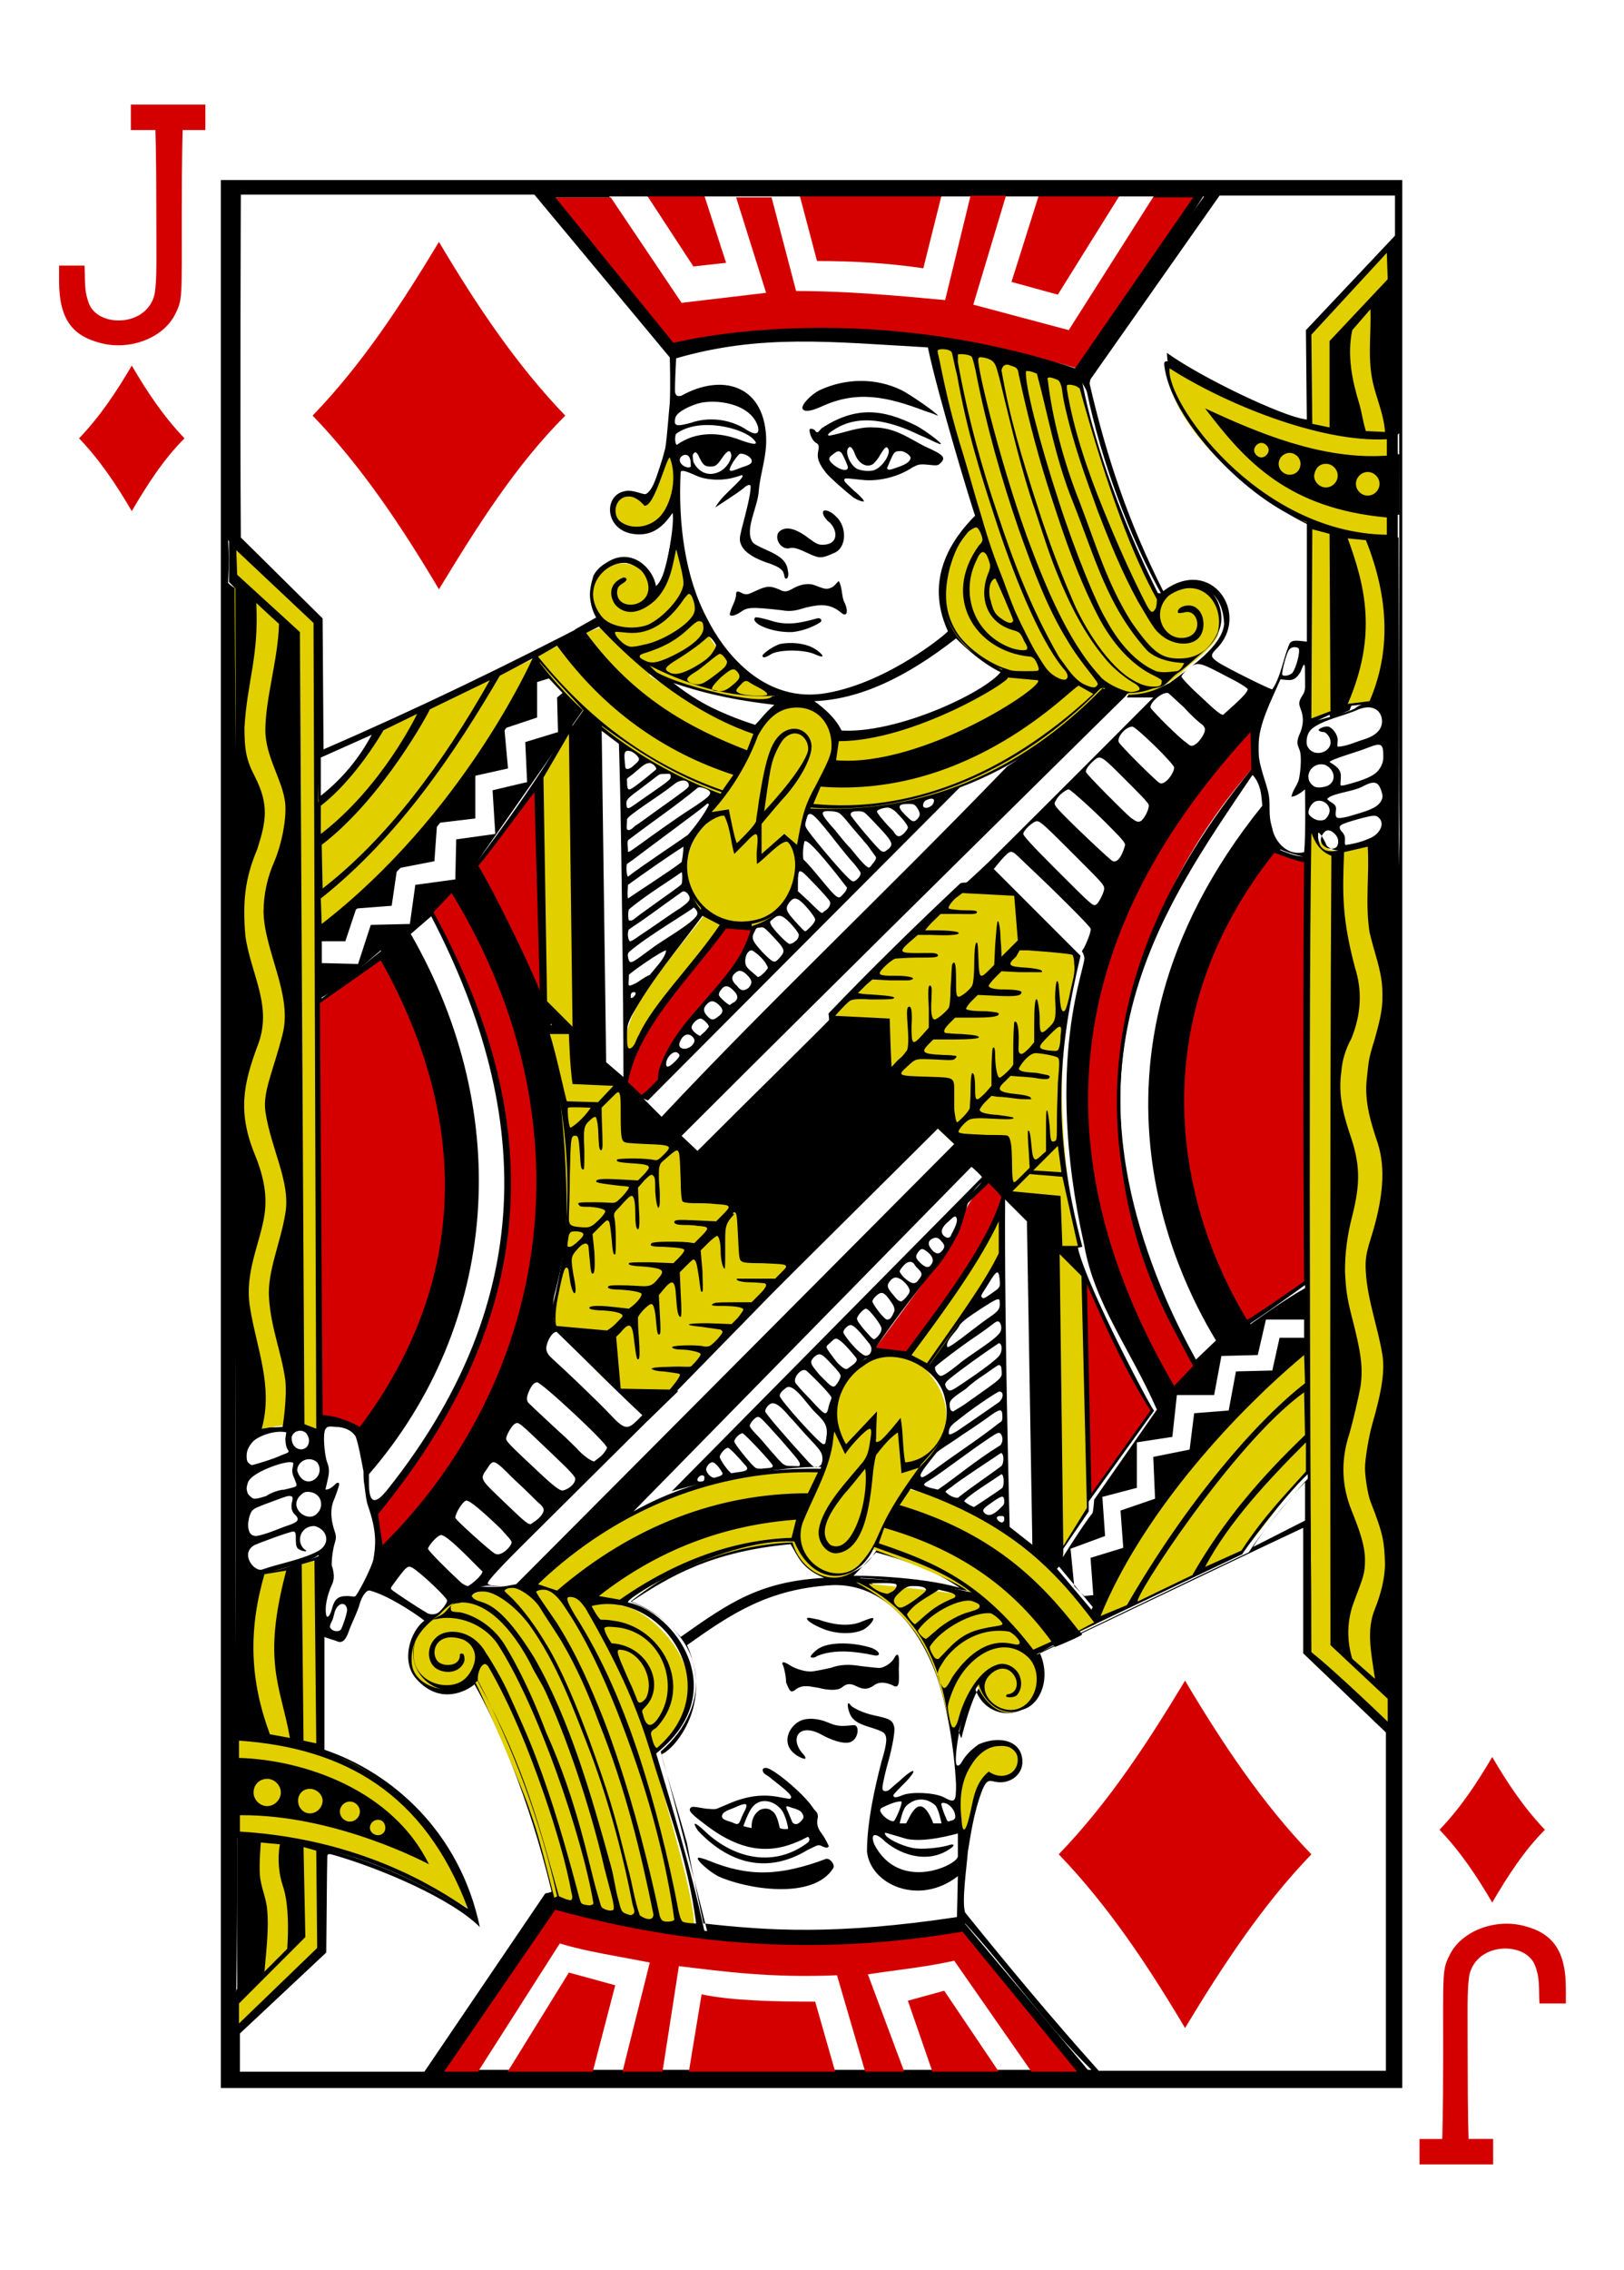 <?xml version="1.0" encoding="utf-8"?>
<!-- Generator: Adobe Illustrator 15.0.2, SVG Export Plug-In . SVG Version: 6.00 Build 0)  -->
<!DOCTYPE svg PUBLIC "-//W3C//DTD SVG 1.1//EN" "http://www.w3.org/Graphics/SVG/1.1/DTD/svg11.dtd">
<svg version="1.1" id="Layer_1" xmlns="http://www.w3.org/2000/svg" xmlns:xlink="http://www.w3.org/1999/xlink" x="0px" y="0px"
	 width="178.7px" height="249.6px" viewBox="0 0 178.7 249.6" enable-background="new 0 0 178.7 249.6" xml:space="preserve">
<path fill="#D40000" d="M14.5,56.2c-1.7-2.9-3.5-5.6-5.8-8c2.3-2.4,4.1-5.1,5.8-8
	c1.7,2.9,3.5,5.6,5.8,8C18,50.5,16.2,53.3,14.5,56.2z"/>
<path fill="#D40000" d="M164.2,209.2c-1.7-2.9-3.5-5.6-5.8-8c2.3-2.4,4.1-5.1,5.8-8
	c1.7,2.9,3.5,5.6,5.8,8C167.7,203.5,165.9,206.3,164.2,209.2z"/>
<path fill="#D40000" d="M48.3,64.8c-4.1-6.9-8.5-13.5-13.9-19.1c5.5-5.7,9.8-12.3,13.9-19.1
	c4.1,6.9,8.5,13.5,13.9,19.1C56.7,51.2,52.5,57.9,48.3,64.8z"/>
<path fill="#D40000" d="M130.4,223c-4.1-6.9-8.5-13.5-13.9-19.1c5.5-5.7,9.8-12.3,13.9-19.1
	c4.1,6.9,8.5,13.5,13.9,19.1C138.9,209.5,134.5,216.2,130.4,223z"/>
<path d="
	M24.3,229.7V19.8h130v209.8H24.3z M71.1,54.7c-4.7-1.3-4.6,3.4-1.1,3.5c3.8,0.3,5.5-6.2,3.6-8.8C73.7,49.4,72.1,54.4,71.1,54.7z
	 M40.9,80.8l-5.6,2.5v4.2C37.7,85.6,39.5,83.4,40.9,80.8L40.9,80.8z M79,206.3c-1.1-0.6-2.4-1.8-2.2-2c0.1-0.1,0.7,0.1,1.2,0.3
	c4.4,1.8,7.8,1.7,12.9-0.2c0.4-0.1,1,0.6,0.8,1C89.5,209,82,207.7,79,206.3L79,206.3z M76.8,201.3c-1-1.5,0.3-0.4,0.8,0.1
	c3.2,3,7.6,4,11.3,1.2c0.2-0.2,0.2-0.4,0.1-0.5c-0.1-0.3-0.1,0-1.7,0.6c-3.6,1.4-6.7,0.2-9.6-2c-1.2-0.9-1.8-1.4-1.8-1.7
	c0-0.2,0.2-0.4,0.6-0.3c0.3,0,1,0.2,1.5,0.2c0.9,0.1,0.8,0,1.8-0.4c2-0.9,3.8-1.3,5.9-0.9c0.5,0.1,1.1,0.2,1.2,0.2
	c0.5-0.2-0.2-0.8-2-2.2c-0.3-0.3-0.8-0.5-0.9-0.7c-0.2-0.4,0-0.5,0.3-0.5c0.7,0,4,2.7,5.1,4.3c0.3,0.5,0.6,0.5,0.6,1.1
	c-0.1,0.5-0.2,1,0.4,1.8c0.4,0.5,0.8,1.4,0.8,1.4s-0.1,0.3-0.5,0.1c-0.2,0-0.3-0.2-0.6-0.2s-0.7,0.3-1.2,0.5
	C84.3,206.2,80.1,204.8,76.8,201.3L76.8,201.3z M86.7,201.1c0.1,0-0.3-1.7-0.8-2.2c-0.9-1-2.3-1.2-3.1-0.2c-0.5,0.6-1,2.1-1,2.1
	s0.7,0.2,0.9,0.2c0-0.4,0-1.3,0.8-1.9c0.4-0.3,1.1-0.3,1.4,0c0.6,0.3,0.8,1.5,0.9,1.9C86.1,201.2,86.8,201.1,86.7,201.1L86.7,201.1z
	 M81.2,198.6c-0.6,0.3-1.5,0.5-1.7,0.9c-0.3,0.6,0.6,0.7,1.1,0.9c0.6,0.3,0.7,0.2,0.9-0.3c0.1-0.3,0.3-0.7,0.5-1.1
	C82.4,198.2,81.9,198.3,81.2,198.6z M88.1,200.3c0.4-0.4,0.4-0.6,0.1-1c-0.1-0.2-0.6-0.4-1-0.5c-0.6-0.2-0.9-0.4-0.5,0.4l0.5,1.2
	C87.5,200.7,87.8,200.6,88.1,200.3z M27.7,161.1c0.2,0,2.5-0.7,3.3-1.1c0.8-0.3,0.9-0.3,0.6-0.7c-0.1-0.2-0.2-0.6-0.2-1.1l0.1-0.7
	c-1.4-0.3-3.4,0.5-4.1,1.4C26.8,159.5,26.9,160.8,27.7,161.1L27.7,161.1z M27.5,164.5c0.4,0.4,0.5,0.4,1.8,0c0.4-0.3,1.4-0.7,2-0.7
	c1.5-0.4,1.5-0.2,1.1-1.2c-0.2-0.4-0.3-0.8-0.2-1.2c0.1-0.5,0.1-0.6-0.1-0.6c-0.7-0.2-4.1,1-4.7,2C26.9,163.4,26.9,164,27.5,164.5z
	 M105.5,197.7c0.1,0.8,0.1,2,0.1,2.6c0,1.3,0.5,1.6,1,0.9c0.5-1.6,0.7-4.2,2-5.6c0.9-0.3,2.1,0.2,2.8-0.4c1.5-1.5,0.3-3.2-1.1-3.3
	C107.4,191.8,105.3,195.3,105.5,197.7z M112.5,193.6c0.1,1.6-1.5,2.7-3.1,2.3c-0.7-0.2-0.9,0-1.3,0.9c-1,2.6-1.3,5.1-1.6,6.8
	c-0.1,1.5-0.7,5.5-0.3,6.7c4.6,5.7,9.5,11.6,14.7,17.4h31.6v-37.2l-9.1-8.7v-13.8c-9.8,4.6-19.5,9.3-29.4,14
	c2.1,6.9-5.1,8.3-6.7,3.7c-1.4,1.3-2.5,8.1-2,8.4c0,0,0.2,0.2,0.5-0.3c0.5-0.9,1.2-1.5,1.9-2C110,190.8,112.4,191.4,112.5,193.6z
	 M87.5,192.9c-1.6-1.2-0.7-3.1,0.6-3.7c0.7-0.3,1.8-0.3,3,0.2c1.1,0.5,1.7,0.4,2.8,0.3c0.7-0.1,0.6,1.4-0.2,1.8
	c-0.5,0.3-1.7,0.1-3.2-0.7c-2.6-1.5-3.7,0.4-2.1,2.1C89.2,193.9,87.7,193.1,87.5,192.9L87.5,192.9z M35.1,170.5
	c1.4-0.9,0.8-2.4-0.5-2.7c-1.7,0-2.1,2-0.9,2.7c0,0.2-0.6,0-0.9-0.2c-0.5-0.4,0-1.9-0.5-1.9c-0.4,0-3.9,1.3-4.3,1.5
	c-1.6,0.9-0.1,2.9,0.8,2.7C30.8,171.9,33.3,171.5,35.1,170.5z M27.3,167.6c0,0.9,0.3,1.3,0.9,1.3c1.2-0.2,2.4-0.8,3.6-1.2
	c0.9-0.3,1.3-0.6,0.6-1.2c-0.2-0.2-0.4-0.6-0.3-1.2c0.2-0.7,0.1-0.8-0.3-0.8c-0.3,0-1,0.3-2.9,1c-1,0.4-1.2,0.5-1.4,1.1
	C27.3,166.9,27.3,167.1,27.3,167.6L27.3,167.6z M37.5,179.2c0.2-0.3,0.7-1.8,0.7-2.2c-0.1-0.7-0.6-0.8-1-0.4
	c-0.5,0.5-0.4,1.2-0.7,1.7c-0.1,0.2-0.2,0.4-0.2,0.6C36.5,179.4,37.2,179.5,37.5,179.2L37.5,179.2z M41.6,170.7
	c15.8-16.8,25.6-40.2,8.5-72.3c-1.1-1-2.5,2.3-2.7,2.4l-2.2,1.9c11.5,20,9.6,43-4.6,59.4v1c0,2.3,0.7,2.2,1.7,1.1
	c1-1.1,0.3-0.2-0.1,0.2c-0.4,0.4-0.9,1.1-1.1,1.3C41.2,167.2,42.1,169.7,41.6,170.7L41.6,170.7z M40.5,165.6
	c-0.2-0.5-0.3-1.5-0.4-2.3c-0.1-0.5-0.1-1-0.1-1.5c-0.2-1-0.6-3.3-0.9-3.9c-0.4-0.6-1.2-1-2.2-1c-0.8-0.1-0.9,0-1.1,0.2
	c-0.3,0.5-0.1,2.9,0.2,3.7c0.4,1,0.1,1.6-0.1,2.6c-0.1,0.4-0.1,0.4,0,0.4c0.8-0.1,1.1-1,1.4-0.7c0.1,0.1-0.2,0.9-0.5,1.7
	c-0.4,0.8-0.5,2,0,3.5c0.3,0.8,0.1,1.1,0,1.5c-0.1,0.3-0.3,1.3-0.3,2.3c0.4,1.2,0.2,1.8,0,2.2c-0.5,1.1-0.8,2.5-0.6,3.3
	c0.1,0.4,0.4,0.1,0.6-0.6c0.3-1.2,0.7-1.5,1.7-1.5c0.7,0,0.8,0.2,1-0.1c0.5-0.7,1.8-3.3,1.9-4C41.4,169.7,41.4,168.2,40.5,165.6
	L40.5,165.6z M48.1,177.4c0.4-0.2,1.1-1.1,1.1-1.4s-2.7-2.9-3.8-3.6c-0.5-0.3-0.7-0.1-1.6,1.1c-0.8,1.1-0.9,1.1-0.7,1.3
	c0.2,0.2,2.9,2,3.8,2.5C47.1,177.5,47.7,177.6,48.1,177.4L48.1,177.4z M53.1,172.8c-0.4-0.3-3.6-3.8-4.5-4c-0.4-0.1-1.5,1.2-1.5,1.5
	c0,0.2,2,2.2,3.4,3.5c0.4,0.4,0.8,0.6,1,0.6C51.9,174.2,53,173.3,53.1,172.8z M56.3,169.6c0-0.2-0.4-0.6-1.2-1.5
	c-2.2-2.1-3.4-3.1-3.8-3.1c-0.4,0.1-1.2,1.4-1.2,1.9c0.1,0.3,3.8,3.6,4.3,3.9C55.1,171.3,56.3,170,56.3,169.6L56.3,169.6z
	 M59.8,166.2c0.1-0.3-0.1-0.6-0.6-1c-0.3-0.3-1.5-1.5-2.6-2.5c-2.3-2.3-2.3-2.3-3-1.2c-0.8,1.1-0.8,1.1,1.5,3.3
	c2.4,2.3,2.9,2.8,3.3,2.8C59,167.2,59.6,166.8,59.8,166.2z M34.3,164.1c-0.4-0.1-0.8-0.1-1.1,0.2c-1.7,1.4,0.7,3.3,1.7,2.1
	C35.6,165.8,35.5,164.4,34.3,164.1L34.3,164.1z M63.3,162.6c0-0.2-0.5-0.8-2.2-2.4c-4.2-4-4-3.9-4.5-3.6c-0.3,0.2-0.9,1.2-0.9,1.6
	c0,0.3,0.4,0.7,3.5,3.6c1.8,1.7,2.4,2.1,2.7,2.1C62.5,163.8,63.3,163.2,63.3,162.6L63.3,162.6z M34.4,162.8c0.8-0.4,1-1.3,0.5-2
	c-0.9-0.8-2.2-0.1-2.2,0.9C33,162.7,33.7,163.1,34.4,162.8z M66.8,159.2c0-0.5-7.2-7.2-7.7-7.2c-0.3,0-0.6,0.3-0.9,1
	c-0.3,0.7-0.3,1.1,0.1,1.4c0.5,0.5,1.9,1.8,3.2,3c0.8,0.7,1.7,1.6,2,1.9c0.7,0.8,1.6,1.4,1.9,1.4C65.7,160.4,66.4,160.1,66.8,159.2
	L66.8,159.2z M34,158.4c0-0.3-0.1-0.5-0.3-0.8c-0.5-0.5-1.4-0.3-1.6,0.4C32,159.7,34,159.8,34,158.4z M39.4,106l1.4-4.3l4.3-0.1
	l0.6-4.3l4.4-0.6l0.1-4.4l4.3-0.6l-0.3-4.8L58,86l-0.2-4.4l3.6-1.1l-0.1-3.8l0.6-0.5l-1.5-1.6l-1.3,0.4v3.9l-3.6,1.2l0.4,4.4
	l-3.6,0.8V90l-4.2,0.5l-0.3,4.2l-4.1,0.8l-0.6,4.1l-3.9,0.3l-1.2,3.6h-2.6v2.4L39.4,106z M86.1,183c-0.1-0.3,0.2-0.3,0.8,0.1
	c0.6,0.4,1.6,0.7,2.3,0.7c0.3,0,1.3-0.2,2.2-0.4c1.1-0.4,2.1-0.4,3.3-0.2c0.9,0.1,1.7,0.2,1.9,0.2c0.6,0.1,1.6-0.6,1.8-1.1
	c0.7-1.2,0.5,1,0.5,1.2c0,1.1,0.2,2.4-0.7,1.8c-0.5-0.2-1.3-0.5-2,0c-0.7,0.5-1.2,0.5-2,0.1c-0.6-0.3-1-0.3-1.5,0.1
	c-0.5,0.5-1.9,0.3-2.6,0.1c-1.2-0.2-1.9-0.4-2.7,0.3c-0.4,0.2-0.5,0.1-0.9-0.9C86.5,184.2,86.2,183.1,86.1,183L86.1,183z
	 M89.2,182.2c-0.1-0.1,0.6-0.8,1-1c1.3-0.7,3.8-0.6,5.7,0c1,0.4,1.1,1,0.2,0.8c-1.9-0.4-4.3-0.7-6.2,0.1
	C89.7,182.3,89.3,182.3,89.2,182.2L89.2,182.2z M90.8,179.2c-1.3-0.5-2-1-2-1.2s0.3-0.1,1.3,0.1c1.4,0.5,3.1,0.8,4.5,0.3
	c1-0.4,1.5-0.6,1.5-0.4s-0.4,0.8-1.1,1.2C93.7,179.8,91.9,179.6,90.8,179.2z M119.3,175.5l1-0.1l-0.3-4.1l3.6-1.1l-0.3-4.1l3.8-1.3
	l-0.2-4.6l4-0.8l0.5-4l3.8-0.3l0.8-4.3l4-0.1l0.8-3.6h2.7v-2h-4.2l-0.9,3.9l-4,0.1l-0.8,4.3h-4.1l-0.5,4.6l-3.9,0.6v5l-3.8,1
	l0.3,4.3l-3.8,1.4l0.4,4.1L119.3,175.5z M144.4,80.1c-0.5,0.4-0.7,1.1-0.6,1.8c0.5,1.4,2.4,1,2.6-0.1c0.1-0.4-0.2-1.1-0.7-1.3
	c-0.1,0-0.4,0-0.6-0.2c-0.1-0.1,0.6-0.5,1.1-0.4c0.5,0.2,1,0.9,1,1.5c0,0.2-0.1,0.6,0,0.7c0.9,0,1.9-0.5,2.9-0.8
	c1.6-0.5,2.2-1.4,1.9-2.5c-0.3-0.9-1.2-1.3-2.5-0.8C147.7,78.8,145.7,79.1,144.4,80.1L144.4,80.1z M74.9,180
	c5.5-3.9,8.8-6.1,15.8-6.5c-2.5-1-2.9-2.4-3.7-3.7c-8.8,0.8-13.4,3.6-17.5,6.3C71.2,176.8,73,177.8,74.9,180z M105.6,174.6
	c-2.7-1.9-5.9-3-9.2-3.9l-2.5,2.6C93.8,173.2,101.2,173.3,105.6,174.6L105.6,174.6z M131.2,149.7c-17.2-26.5-5.7-49.8,6.4-64.7
	c0.4-0.5,0.5-0.5,0.4-0.9c-0.1-0.5-0.3-3.1-0.2-4.6c-22.1,22-22.7,50.6-8.9,73.4C129.9,152,131.9,150.8,131.2,149.7L131.2,149.7z
	 M133.8,147.4c-2.8-4.7-17.9-30.3,5.1-58.8c0,0-0.1-1.5-0.3-2c-0.3-1-0.8-1.4-0.8-1.4c-9.7,14.6-23.7,32.7-6.2,64.3L133.8,147.4z
	 M120.7,99.4c0.3-0.3,0.8-1.3,0.8-1.7s-0.3-0.7-2.9-3.3c-3.5-3.5-4.1-4.1-4.5-4.1s-1.5,1-1.5,1.4c0,0.2,1,1.3,3.4,3.7
	C120.5,99.9,120.3,99.7,120.7,99.4L120.7,99.4z M123.8,92.9c0-0.2-0.3-0.6-1.1-1.4c-2-2.1-4.9-4.7-5.1-4.7c-0.3,0-1.2,0.7-1.4,1.2
	c-0.2,0.3-0.2,0.4,0,0.7c0.4,0.6,4.8,4.8,6.1,5.9C123.1,95.2,123.7,93.4,123.8,92.9L123.8,92.9z M125.5,90.3c0.4-0.2,1-1.4,0.9-1.8
	c0-0.2-1.2-1.4-2.5-2.7c-2.7-2.7-2.8-2.8-3.5-2.2c-0.6,0.5-1,1.1-0.9,1.3c0.1,0.3,4.1,4.3,4.9,5C125.1,90.4,125.2,90.4,125.5,90.3z
	 M145.8,90.1c1.3-1.2-0.2-2.5-1.2-1.9c-0.4,0.3-0.7,0.9-0.6,1.3C144.4,90.1,145.2,90.4,145.8,90.1z M148.3,89.8
	c2.1-0.6,3.1-0.9,3.6-1.6c0.3-0.5,0.3-0.7,0-1.5c-0.3-0.7-0.7-0.9-2-0.2c-0.9,0.5-3,0.7-3.7,1.2c-0.3,0.2-0.1,0.2,0.1,0.4
	c0.5,0.3,0.8,0.5,0.7,1C146.9,90,147,90.1,148.3,89.8L148.3,89.8z M146.1,86.4c1-0.5,0.8-1.8-0.3-2.3c-1.5-0.4-2.5,1.4-1.3,2.3
	C144.8,86.7,145.6,86.6,146.1,86.4z M149.5,85.9c1.5-0.5,2.1-0.9,2.5-1.7c0.3-0.7,0.2-0.9,0.2-1.6c-0.1-1-0.6-0.8-1.9-0.3
	c-0.7,0.3-3.9,1.2-4,1.5c1.6,0.9,1.2,1.4,1.2,2.5C147.5,86.5,148.2,86.3,149.5,85.9L149.5,85.9z M129.2,84.4c0-0.4-4.2-4.5-4.6-4.5
	c-0.7,0-1.7,1.1-1.5,1.7c0.1,0.3,4,4.2,4.5,4.5C128.2,86.4,129.2,85,129.2,84.4z M131.6,81.8c0.2-0.1,0.5-0.5,0.7-0.8
	c0.4-0.7,0.4-1-0.1-1.4c-0.2-0.1-1.1-0.9-1.9-1.8c-0.9-0.8-1.7-1.6-1.8-1.6c-0.7-0.1-2,1.1-1.9,1.6c0.1,0.3,3.3,3.5,4,3.9
	C131,82.1,131.2,82.1,131.6,81.8z M137.3,75.8c0-0.1-0.7-0.6-1.9-1.2c-3.6-1.9-3.6-1.9-4.7-1c-0.4,0.3-0.7,0.7-0.7,0.8
	s0.8,1,1.8,1.9c2,1.9,2.5,2.3,2.8,2.3C135.1,78.1,137.2,76.4,137.3,75.8z M142.2,74c0.4-0.5,0.9-2.3,0.7-2.7c-0.2-0.2-0.8-0.2-1,0.1
	c-0.3,0.2-0.9,2.5-0.8,2.8C141.2,74.4,141.9,74.3,142.2,74L142.2,74z M103.5,151.3c0.3,0,1-0.5,2-1.3c1-0.9,4.3-2.8,4.6-3.6
	c0.2-0.4,0-1.1-0.3-1.1s-0.3,0.2-2.5,1.7c-1.5,1-4,2.9-4.4,3.3C102.8,150.7,103.2,151.2,103.5,151.3z M103.2,163.8
	c2.2-1.5,4-3.1,6.9-4.9c0.2-0.3,0.3-0.7,0.1-1.1c-0.2-0.4-0.4-0.3-1.3,0.3c-2.1,1.4-4.3,3.1-6.2,4.4c-0.6,0.4-1.1,0.6-1,0.8
	C102,163.6,102.9,163.7,103.2,163.8z M105.4,164.7c1.5-1.2,3.2-2.3,4.8-3.5c0.2-0.2,0.3-1,0.1-1.3c-0.2-0.2,0-0.2-0.5,0.1
	c-0.6,0.4-4.4,2.9-5.1,3.5c-0.4,0.3-0.8,0.5-0.6,0.6C104.5,164.5,105,164.7,105.4,164.7L105.4,164.7z M107.2,165.7
	c0.3-0.2,2.9-1.9,3.1-2.1c0.2-0.3,0.2-1.4-0.1-1.5c-0.7,0.5-4.1,2.6-4.1,3C106.5,165.4,107,165.7,107.2,165.7L107.2,165.7z
	 M110,165.9c0.4-0.4,0.5-0.4,0.5-0.8c0-0.7-0.2-0.7-1.2,0c-0.7,0.5-1.2,0.8-1.1,1.1C108.7,167,109.5,166.4,110,165.9L110,165.9z
	 M110.3,167.4c0.2-0.1,0.2-0.2,0.2-0.4c0-0.3-0.1-0.3-0.4-0.3C109.2,166.7,110,167.5,110.3,167.4z M100.2,163.3
	c0.4-1.3,0.9-2.3,1.8-3.2c3.5-3.1,2.4-6.9,0.2-10c2.9-4,5.7-8.2,8.1-12.1v-6.3h0.3c-0.1,13.8,0.5,36.2,0.5,36.2l2.8,2.2l-0.4,0.2
	C114.1,170.3,105.4,164.8,100.2,163.3L100.2,163.3z M102.7,161.7c2.4-1.8,4.8-3.3,7.2-5.2c0.3-0.2,0.4-0.2,0.4-0.7
	c0-0.9-0.2-0.9-1.1-0.3c-0.4,0.3-1.8,1.3-3.2,2.2c-1.4,1-2.8,1.8-3,2.1c-1.3,1.6-1.8,2.3-1.7,2.5
	C101.4,162.6,101.7,162.4,102.7,161.7L102.7,161.7z M105.4,157.3c1.2-0.8,4.2-2.9,4.5-3.1c0.5-0.4,0.6-1.1,0.1-1.2
	c-0.2,0-2.5,1.5-4.4,3c-0.9,0.7-1.2,0.9-1.2,1.6C104.4,157.8,104.6,157.8,105.4,157.3z M106.6,154.1c3.8-2.7,3.7-2.5,3.6-3.5
	c0-0.3-0.1-0.5-0.3-0.5c-0.1,0-0.8,0.5-1.5,1c-0.8,0.5-1.7,1.2-2.1,1.6c-1.3,0.9-1.8,1.2-1.8,1.7c0,0.5,0.1,0.8,0.4,0.8
	C105,155.1,105.8,154.7,106.6,154.1z M106.1,152c1.8-1.2,3.7-2.6,3.9-3c0.3-0.4,0.3-1.3-0.1-1.3c-1.8,1.2-3.9,2.7-5.4,3.9
	c-0.2,0.2-0.4,0.3-0.5,0.6c0,0.3,0.3,0.7,0.5,0.7C104.8,152.9,105.2,152.6,106.1,152L106.1,152z M104.9,147.8c1.3-0.9,2.6-2,3.9-2.9
	c1-0.7,1.3-0.9,1.2-1.8c0-0.5-0.5-0.2-2.2,0.9c-1.2,0.8-1.8,1.2-2.2,1.7c-0.3,0.7-1.3,1.4-1.4,2.2
	C104.2,148.3,104.4,148.1,104.9,147.8L104.9,147.8z M109,142.3c1-0.7,1.1-0.7,1-1.6c-0.1-1.1-0.3-1.1-1.2,0.4
	c-0.6,1-0.9,1.3-0.8,1.5C108.2,142.9,108.4,142.7,109,142.3z M105.3,134.1c-0.1-0.5-0.3-0.4-0.8,0.1c-1,0.8-1.1,1.4-0.5,1.8
	c0.3,0.2,0.6,0.1,0.7-0.3C105.2,134.8,105.3,134.4,105.3,134.1z M100.1,141.9c-0.1-0.5-0.7-1.1-1.1-1.3c-0.4-0.2-0.7-0.2-1.1,0.3
	c-0.4,0.5-0.2,0.8,0.4,1.5c0.4,0.5,0.6,0.7,0.9,0.7C99.5,142.9,100.1,142.4,100.1,141.9L100.1,141.9z M79.4,161.8
	c-0.3-0.5-0.8-1.1-1.1-1s-0.6,0.5-0.6,0.8c0.1,0.5,0.6,0.9,0.9,0.9C79.3,162.3,79.7,162.2,79.4,161.8z M81.9,161
	c-0.5-0.6-1.6-1.8-1.8-1.8c-0.3,0-0.9,0.7-0.9,1c0,0.3,1,1.7,1.3,1.8C81.3,161.8,82.9,161.9,81.9,161z M85,161.1
	c-0.1-0.3-3.1-3.5-3.3-3.5c-0.3,0-0.9,0.6-0.9,0.9c0,0.2,1,1.5,1.9,2.5c0.5,0.5,0.5,0.5,1.1,0.5C84.4,161.4,85.2,161.5,85,161.1
	L85,161.1z M90.5,160.4c0-0.7-0.3-1-1.7-2.5c-0.5-0.5-1.3-1.5-1.9-2.1c-1-1.2-1.5-1.5-1.9-1.5c-0.3,0-0.8,0.5-0.8,0.9
	c0,0.2,2.5,3.1,4.8,5.6c0.5,0.5,0.7,0.7,1.2,0.4C90.5,161,90.5,160.6,90.5,160.4L90.5,160.4z M86.5,152.6c-0.5,0.4-0.7,0.6-0.7,0.9
	c0,0.4,4.4,5.3,4.8,5.3c0.2,0,0.2,0,0.3-0.5c0.3-1.6-0.2-2-1.3-3.1C88.8,154.4,87.3,152,86.5,152.6L86.5,152.6z M94.2,149.3
	c-1.2-1.5-1.9-2.1-2.2-2.1c-0.2,0-0.4,0.2-0.7,0.5c-0.5,0.4-0.4,0.4-0.1,0.9c0.2,0.3,0.6,0.8,0.9,1.2c0.7,0.7,1,0.9,1.3,0.6
	C93.8,150.1,94.5,149.7,94.2,149.3z M93.6,145.7c-0.3,0-0.8,0.5-0.8,0.8c0,0.2,1,1.5,1.7,2.1c0.6,0.5,0.8,0.6,1.2,0.3
	c0.3-0.4,0.2-0.8,0-1.1C95.2,147.2,94.1,145.7,93.6,145.7L93.6,145.7z M97,146.1c0-0.4-1.3-2.1-1.7-2.2c-0.3,0-1,0.8-1,1.1
	c0,0.2,0.3,0.6,0.7,1.1c0.9,1,1.1,1.3,1.3,1.1C96.7,146.9,97,146.5,97,146.1z M98.4,144.2c0.1-0.4-0.1-0.7-0.6-1.4
	c-0.6-0.8-0.9-0.8-1.5-0.2c-0.2,0.2-0.3,0.4-0.3,0.5c0,0.3,1.3,2,1.6,2C98.1,145.1,98.2,144.6,98.4,144.2L98.4,144.2z M96.1,148.3
	c-0.1,0.5-0.3,0.9-0.9,1.1c-4,2.9-3.9,7.6-4.7,11.9c-6.5-0.1-16.6,2.6-16.6,2.7l34.3-34.7c0,0,0.4,0.1,0.2,0.4
	c-2.8,2-2.6,5.9-4.5,7.9C100.9,141.3,98.1,144.6,96.1,148.3L96.1,148.3z M77.5,162.6c0.1-0.4-0.3-0.5-0.6-0.2s-0.2,0.6,0.3,0.5
	C77.4,162.9,77.5,162.8,77.5,162.6z M88,161.1c0.1-0.3-0.2-0.6-2-2.7c-1.9-2.1-2.3-2.6-2.6-2.6s-0.9,0.7-0.9,1
	c0,0.1,0.3,0.5,0.7,0.9c0.4,0.4,1,1.1,1.5,1.7c0.8,0.9,1.2,1.4,1.5,1.6s0.5,0.2,1,0.2C87.8,161.2,88,161.3,88,161.1z M91.2,154.6
	c0.1-0.4,0.3-0.8,0.3-0.9c0-0.3-2.4-2.7-2.8-3c-0.5-0.3-1.4,0.7-1.2,1.3c0.1,0.2,0.8,1,1.6,1.8c1,1.1,1.5,1.6,1.7,1.6
	S91.1,155.1,91.2,154.6z M92.2,152c0.2-0.3,0.3-0.6,0.3-0.7c0-0.2-0.4-0.7-1-1.3c-1.1-1.2-1.3-1.3-1.9-0.8c-0.6,0.6-0.4,0.8,0.6,2
	C91.6,152.6,91.7,152.8,92.2,152L92.2,152z M101.1,140.7c0.4-0.5,0.4-0.7,0-1.1c-0.2-0.2-0.4-0.4-0.5-0.6c-0.3-0.4-0.8-0.3-1.2,0.2
	c-0.2,0.2-0.4,0.5-0.4,0.6s0.2,0.4,0.5,0.7C100.3,141.2,100.7,141.3,101.1,140.7L101.1,140.7z M102.5,139c0.3-0.4,0.1-0.9-0.4-1.3
	s-0.7-0.5-1-0.1c-0.4,0.5-0.4,0.7,0.1,1.2C101.8,139.4,102.2,139.5,102.5,139z M103.6,137.6c0.4-0.4,0.4-0.7,0-1.1
	c-0.3-0.4-0.6-0.5-1-0.3c-0.6,0.3-0.5,0.8,0.1,1.4C103.1,137.9,103.3,137.9,103.6,137.6z M77.4,211.5c7.1,0.8,14.6,1.3,27.9-0.7
	l0.1-4.5c-4.2,3.3-9.6,1-10-2.7c0-3.3,0.9-7.2,1.6-9.9c0.6-2,0.7-2.8,0.2-3.2c-1.2-0.7-3.2-0.7-3.7-2.1c-0.3-0.7-0.3-1.5,0.1-0.9
	c0.2,0.3,1.5,0.9,2.5,1.1c1.8,0.4,2.1,0.5,2.3,1.3c0.1,0.5-0.2,2.1-0.6,3.6c-0.3,1-0.7,2.7-0.7,3.1c0,0.4,0.3,0.4,0.6,0.3
	c0.1,0,0.8-0.7,1.2-1c1.7-1.6,2.2-1.5,0.8,0c-0.6,0.6-1.4,1.4-1.4,1.5c0,0.3,0.3,0.3,1,0c1-0.4,3.4-0.3,4.5,0.2
	c1.3,0.7,1.4,0.6,1.4-1.4c-0.2-3.8-0.9-8.3-2.1-11.8c-1.9-5.4-5.8-10.3-11.5-10.1c-7.1,0.4-11.2,3.2-16,6.6c2.9,6.4-1.3,11.4-2.8,12
	c-0.1,0.1,1.9,6.5,2.8,9.8C76.1,205.5,77.4,211.5,77.4,211.5L77.4,211.5z M107.3,56.7c-0.2-0.4-4.1-13.2-5.2-18.5
	c-10.6-0.6-18.4-1.5-27.7,1.2c0,0-0.2,3.6-0.1,3.8c0.1,0.4,0.4,0.4,0.7,0.3c4.3-2.4,9-1.3,9.3,4.5c0.1,2.2-0.6,3.8-0.8,5.9
	c-0.1,1.9-1.6,4.3-0.7,5.7c0.1,0.2,0.7,0.5,1.6,0.9c1.6,0.7,2.2,1.3,2.3,2.3c0.2,0.7-0.3,1.2-0.4,0.5c-0.1-0.5-0.2-0.9-2.1-1.5
	c-1.9-0.7-2.4-1.4-2.6-1.8c-0.3-0.6-0.2-0.9,0-1.8c0.5-1.9,1-3.8,1-4.7c0-0.3-0.4-0.2-0.8,0.2c-0.6,0.5-3.1,2.1-3.1,2.1
	s0.4-0.7,1.1-1.4c0.8-0.8,1.9-1.8,1.9-2c0-0.3-0.1-0.1-0.9,0.1c-1.4,0.4-3.1,0.3-4.2-0.2c-0.9-0.4-1.6-0.7-1.7-0.4
	c-0.3,5.7,0.5,11.6,2.9,16.1c2.1,4.2,6.6,9.4,13.2,8.2c6.9-1.2,13.5-6.8,13.3-6.8C101.7,63.7,104.7,59.3,107.3,56.7L107.3,56.7z
	 M52.8,211.9c-3.1-3.1-10.8-6.4-16-7.9c-0.4-0.1-0.8-0.3-0.8,0.2l-0.1,10.5l-9.5,8.9v4.2h20.3L60,208.2c0,0,0.6-0.1,0.7-0.2
	c-2.5-10.4-6.1-18.6-8.5-22.8c0,0.1-3.4,2.8-6.4-0.6c-1.7-1.9-0.7-5.2,0.9-6.4c-1.3-1-4.1-2.8-6-3.3c-0.4-0.1-0.9,0.7-1.1,1.4
	c-0.3,1.1-0.9,2.1-1.3,3.3c-0.4,1-0.8,1.1-1.4,0.8c-1-0.3-1.2-0.4-1.2-0.4v12.4C43.1,194.9,50.6,201.4,52.8,211.9L52.8,211.9z
	 M83,79.9l2.2-2.4c-3.4-0.4-7-1-11.1-2.4C77,77.4,79.9,78.7,83,79.9z M71.2,73.3c3.8,1.3,8.7,4.3,14.6,3.1
	c-5.5-2.2-9.7-7.3-11.4-17.6c-0.4,2-1.2,6.2-2.5,6.7c-1.8-6.9-9-2.9-6.1,2.7c-7.3,5-15.9,7.8-23.8,11.7c0,0-1.2,3.7-7.1,8.7
	c-1.1-5.9,0.2-14.6-0.5-20.4l-9.3-8.8c0.1,1.7,0.1,2.7,0,4.7c0.3,0.3,0.6,0.5,1,0.7c0.6,33.8-0.2,67.2-0.2,97.9
	c-0.1,18.8,0.4,38.4,0.1,56.1l-0.3,0.6v4.3l9.5-9.1c0,0-0.4-6.4,0.1-11.3c6,1.2,11.5,4,16.5,7.1c0.6,0.2-3.1-12.3-16.5-17.8
	c0,0,0-3.9,0-12.4c0-8.2-0.1-9.1-0.3-9.2c-0.5,0.6-7.4,2.9-7.8,2.5c0.2,0.1-1.9-14.5-0.1-16.6l6.6,0.1c1.9,1.5,1.1-0.3,2.2-0.6
	c0.7-0.2,3.7,1,3.7,1c12.5-14.9,11.2-39.2,2.3-52.9c-2.3,1.9-4.8,4.4-7.1,5.5c0-0.1,0-7.6,0-7.6c11.9-7.7,25-30,24.2-30.1
	c0,0,3.7,3.6,5.2,5.7L52.4,94.9c2.7,5.5,5.5,10.4,7.3,15.3c0.2,0.7,1,0.6,1.2,1.3c0.2,0.6-0.6,1.4-0.5,2c2.5,9.6,3.1,19.7,0.6,28.9
	c-0.5,2.1,0.4,3.8,1.7,5.3c0.1,0.1-1.2-1.1-1.3-1.2c-0.4-0.3-1.2,0.7-1.3,1.8c0.1,0.7,0.5,0.9,1,1.4c0.9,0.8,4.6,4.3,6.2,6
	c1.4,1.5,1.8,1.5,2.8,0.5c0.3-0.3,0.6-0.6,0.8-0.8c0,0.1,0.4-0.3,0.5-0.4l21.3-20.8c2.5-2.4-21.3,21.9-21.3,21.9
	s-11.5,11.4-14.3,14.2c-2.9,2.9-3.3,3.5-3.4,3.7c-0.2,0.4,0.9,0.4,1.5,0.3c0,0-0.4,0.1-0.9,0.1c-3-0.4-4,2.7-5.9,3.3
	c-5,3.6-1.6,9.3,3.2,7.4l1.2-0.6c2.9,5.4,7.1,15.3,9.1,23.8l-0.8,0.4l-12.6,18.9h71.6c-5.2-5.1-9.6-11.5-13.9-16.1
	c-7.2,2.1-28.8,1.7-28.4,0.8c0,0-3.3-13.3-5.1-19.7c5.9-5.1,5.3-13-3.3-16.5c6.2-4.9,12.4-6.6,18.5-7c2,5,6.6,5.4,8.9,0.7
	c0-0.1,8.3,2.5,11.2,5.3c-4.5-0.5-9-1.4-13.4-1.6c4,1.6,8,5.7,9.3,10.4c0.6,1.7,1.6,7.2,1.9,7.2c0,0,1.5-6.4,2.7-6
	c3,6.2,8.1,1.5,5.9-3.4c7.6-3.6,16-7.7,23-11c2-3.1,7-8.9,7.4-8.9c0,0,9.2-52.6,9.2-70.2c-0.3-21.1,0.4-44.7-0.5-64.5v-5.6h-19.3
	L120,41.7c0,0-0.1,0.3-0.1,0.5c1.9,8.2,4.3,15.3,8.1,22.8c5.3-4,9.7,2.6,5.8,6.4c-0.7,0.7-0.5,0.9,0.2,1.4c0.7,0.5,5.7,3,6,3
	c0.9-1.3,1.2-3.3,1.8-4.8c0.2-0.6,0.6-0.6,1.5-0.5c1.1,0.1,1.1,0.6,1.1-6.5v-6.1c-6.8-3.1-15.6-11-16-19.1c3.9,2.8,12.8,7,15.2,7.3
	c1.1,0.3,0.9-1.5,0.9-2.3c0.3,0.2,0.4,3,0.4,3c-4-1.2-6-1-15.8-6.7c1.7,8.1,9.8,14.5,15.6,17.3c0,0,0.2,3.8,0.2,8.1
	c0,13.1,0.1,13.7,0.1,13.7s3.2-0.8,4.1-1.3c1.6-1.3,4.2-0.3,4.5,0.6c0.5,5,0,9.5-0.1,14.3c-2.7,0.2-4.2,0.8-5.6,0.8
	c-0.9-0.1-1.4-0.1-1.9-0.6c-1.3-2.8-1.2-1-1.4,1.1c-0.1,0.6-3.4-0.5-3.7-0.7c-14,16.2-12.8,34.9-3.3,52.2c1.6-1.1,4.3-3.1,7-4.5
	c0.1,2.2,0.1,6.8,0.1,6.8c-11,8.1-24.2,29.5-23.8,29.6l-4.5-5.4c0,0,2.8-4.5,3.8-5.7c0.1-0.1,0.2-1.5,0.2-1.5l6.9-9.9
	c-2.9-6.6-6.9-11.7-8-18.1c-4.6-20.6,0.4-30.9,0-31.7c0,0-0.1-0.4-0.2-0.5s0-0.2,0.2-0.5c0.3-0.6,0.8-1.8,0.7-2.1
	c-0.1-0.3-3.8-4-7-7c-1.7-1.6-1.6-1.8-2.5-0.9c-0.3,0.3-1.1,1.3-1.1,1.3c-11.4,10.7-20.5,20.3-32.1,31.6l-0.6-0.5
	c16.7-16.6,33.6-33.2,50.2-49.9h-2.9c0.1-0.2,0.2-0.4,0.4-0.5c1.6,0,3.2-0.5,4.3-1.1c2.4-1.8,5.8-4.1,6-6.5
	c-0.2-4.5-3.9-5.1-6.7-2.9c-3.8-6.8-6.8-15-8.4-22.6c-0.1-0.4-0.6-1-0.7-1.5c0.8-2.5,13.6-20,13.6-20h-72l13.7,16.3
	c0-0.7,19.5-3,28.5-0.2l5.5,19.3c-5,4.8-6.4,12.7,2.7,16.7c0.2,0.4-0.9,1-0.9,1c0.1-0.2,0.4-0.5,0.3-0.7c-2.5-1.1-5.1-3.8-5.1-3.8
	c-5.5,4.3-10.6,6.7-15.6,6.9c0,0,2.7,1.8,3.2,3.8c0,0-0.2,0-0.3-0.1c-0.5-0.7-1.8-2.8-2.9-3.5c-1.8-0.4-2.9-0.1-4.3,0.9L83.4,80
	C78.6,78.7,73.9,76.7,71.2,73.3L71.2,73.3z M70.5,120.7l2-2c0.2-1.5,0.6-3.3,2.3-5.4c1.9-2.3,4-4.4,5.5-6.4c1.8-2.4,2.8-4.6,2.4-5.6
	c2.7-0.5,5.2-2.9,5.3-7.3c0-2.3,1.1-5.7,1.2-5.6c0,0,19-0.6,32.1-13.2c0,0,0.9,0.2,0.7,0.4c-5,5-10.3,8.7-16.4,11l-34.3,34.4
	L70.5,120.7z M74.3,116.7c0.5-0.5,0.6-0.7,0.3-0.9c-0.4-0.4-1.3,0.4-1.3,1.2C73.3,117.5,73.7,117.3,74.3,116.7L74.3,116.7z
	 M76.1,115c0.4-0.4,0.4-0.7,0.1-1c-0.5-0.5-1.1-0.2-1.4,0.6C74.5,115.3,75.4,115.6,76.1,115L76.1,115z M77.6,113.4
	c0.2-0.2,0.4-0.5,0.4-0.5c0-0.3-0.7-0.9-0.9-0.9c-0.4,0-1,0.6-1,1c0,0.3,0.7,0.9,1,0.9C77.1,113.8,77.4,113.6,77.6,113.4z M79,110.4
	c-0.5-0.4-0.8-0.4-1.2,0c-0.5,0.5-0.4,0.9,0.1,1.4c0.4,0.4,0.6,0.4,1.1,0C79.6,111.4,79.7,111,79,110.4z M80.8,110.2
	c0.5-0.4,0.4-0.8-0.1-1.3c-0.6-0.6-1-0.6-1.4,0c-0.2,0.2-0.2,0.5-0.2,0.5c0,0.2,1,1.1,1.2,1.1C80.4,110.5,80.5,110.3,80.8,110.2z
	 M82.4,108.6c0.4-0.5,0.4-0.8-0.2-1.4c-0.5-0.5-0.9-0.6-1.3-0.2c-0.5,0.4-0.4,0.9,0.2,1.4C81.5,109,81.9,109,82.4,108.6z
	 M84.3,106.7c0.3-0.3,0.2-0.3,0-0.7c-0.3-0.6-1.4-1.5-1.6-1.5c-0.4,0-0.7,0.6-0.7,1.2c0,0.6,0.3,0.8,1,1.4c0.5,0.4,0.3,0.4,0.7,0.2
	C83.9,107.1,84.2,106.9,84.3,106.7L84.3,106.7z M85.8,105.3c0.7-0.8,0.6-0.9-1.1-2.7c-0.6-0.6-0.7-0.7-1.1-0.6
	c-0.4,0-0.4,0.1-0.6,0.5c-0.4,0.7-0.1,1.1,0.9,2.2C85.1,105.9,85.2,106,85.8,105.3z M87.5,103.5c0.3-0.2,0.4-0.5,0.4-0.7
	c0-0.3-1.3-1.8-1.8-2c-0.3-0.2-0.7-0.1-1.1,0.3c-0.3,0.2-0.3,0.3-0.2,0.5c0.1,0.4,1.8,2.2,2.1,2.2C87,103.8,87.3,103.7,87.5,103.5z
	 M89.2,101.9c0.3-0.3,0.5-0.6,0.5-0.8c0-0.3-1.4-2-1.9-2.2c-0.4-0.2-0.6-0.1-1,0.4c-0.4,0.6-0.3,0.9,0.6,1.9
	c0.8,0.9,1.1,1.2,1.2,1.2C88.7,102.4,88.9,102.2,89.2,101.9z M90.7,100.2c0.4-0.2,0.8-0.7,0.6-1.1c-0.2-0.4-2.7-3-3-3.2
	c-0.5-0.3-0.5,0.1-0.5,1.4V98l1.2,1.1C90.7,100.8,90.4,100.4,90.7,100.2L90.7,100.2z M92.8,98.3c0.2-0.2,0.4-0.5,0.4-0.7
	c-1-1.3-4.1-5.3-4.6-5.1c-0.1,0-0.1,0-0.1,0.1c-0.1,0.4-0.2,1.2-0.1,1.9c1,0.9,3.2,3.9,3.7,4.1C92.4,98.8,92.5,98.6,92.8,98.3
	L92.8,98.3z M94.4,96.6c0.2-0.2,0.3-0.4,0.3-0.6c0-0.1-0.3-0.5-0.7-1c-0.4-0.4-1.1-1.3-1.6-1.9c-2.8-3.6-3.1-3.8-3.5-3.5
	c-0.3,0.2-0.4,1.1-0.2,1.4c0.2,0.5,3.4,4.3,4.4,5.3C93.8,97,93.9,97.1,94.4,96.6z M96,95c0.2-0.2,0.4-0.5,0.4-0.7
	c0-0.1-0.5-0.7-0.9-1.3c-0.5-0.6-1.3-1.5-1.8-2.1c-1.3-1.6-1.3-1.6-2.2-1.7c-1.4-0.1-1.3,0.2,0.4,2.1c0.4,0.5,1.1,1.4,1.7,2
	c1.2,1.5,1.8,2.1,2,2.1C95.7,95.4,95.8,95.3,96,95L96,95z M97.7,93.4c0.7-0.6,0.6-0.8-1.8-3.3c-0.8-0.8-0.8-0.9-1.5-0.9
	c-0.6,0-0.8,0.1-0.8,0.4c0,0.2,3.1,3.9,3.4,4S97.3,93.7,97.7,93.4L97.7,93.4z M99.5,91.6c0.2-0.2,0.4-0.5,0.4-0.6
	c0-0.3-0.7-1.1-1.3-1.7c-0.3-0.3-0.7-0.5-0.9-0.5c-0.4,0-1.1,0.2-1.2,0.4c-0.1,0.1,0.9,1.3,1.8,2.2C98.7,92.1,99,92.1,99.5,91.6
	L99.5,91.6z M100.9,90.1c0.4-0.4,0.4-0.7,0-1.3c-0.3-0.4-0.4-0.4-1-0.4c-1.1,0-1.2,0.3-0.3,1.2C100.3,90.3,100.5,90.5,100.9,90.1z
	 M102.6,88.5c0.4-0.6,0.1-0.9-0.7-0.5c-0.2,0.1-0.3,0.3-0.3,0.4C101.4,88.9,102.1,89,102.6,88.5z M75.2,93.1c-1.6,1-4.3,2.9-6.1,4.2
	c0,0.3-0.1,1,0,1.5c1-0.7,4.3-2.8,5.9-4C75.1,94.4,75.2,93.6,75.2,93.1L75.2,93.1z M78,88.5c-0.1-0.3-0.2-0.1-0.7,0.3
	c-0.6,0.5-5.9,4.4-7.2,5.4c-0.5,0.4-1,0.7-1.1,0.8s-0.1,1.2,0.1,1.4c1.1-0.9,6.5-4.5,6.6-4.6C76.4,91,77.6,89.4,78,88.5L78,88.5z
	 M77.5,100.2c0,0-6.4,7.7-8.5,11.6c0,0,0,4.4-0.1,6.9l-0.3,0.1c0,0,0-6.8-0.1-14.2c-0.2-18.3-0.4-22.8-0.4-22.8L66,80.2l-0.1-0.7
	c0,0,9.3,6.5,13.7,7.5C76.4,92.2,73.4,94.2,77.5,100.2L77.5,100.2z M69.9,109.4c0.1-0.3,0-0.3-0.2-0.3s-0.3,0.2-0.3,0.4
	s0,0.3,0.2,0.2C69.7,109.7,69.8,109.5,69.9,109.4z M71.5,107.2c0.9-1.1,1.7-1.9,1.8-2.7c-0.6,0.1-4,2.5-4.1,2.7
	c0,1.3-0.3,1.4,0.8,0.9C70.5,107.8,70.8,107.5,71.5,107.2L71.5,107.2z M71.7,104.3c1-0.8,4.6-2.8,5-3.7c0.2-0.4-0.4-0.9-0.4-0.8
	c0.1,0.1-5.2,3.2-7.1,4.9c-0.2,0.2-0.1,0.6,0,0.9C69.4,106.1,69.9,105.6,71.7,104.3L71.7,104.3z M70.5,102.8
	c1.1-0.7,3.6-2.5,4.3-2.9c1.1-0.8,1.3-1,0.9-1.6c-0.2-0.2-0.4-0.4-0.7-0.2c-3.1,2.2-3.4,2.5-5.8,4.1c-0.2,0.4-0.1,1.1,0.1,1.3
	C69.5,103.5,69.8,103.3,70.5,102.8L70.5,102.8z M70.5,100.5c2.9-2.1,4.4-3.1,4.5-3.3c0.1-0.3,0.1-1.2,0-1.3
	c-1.1,0.8-3.9,2.5-5.8,4.1c-0.1,0.3-0.1,1,0,1.2C69.6,101.3,69.7,101.1,70.5,100.5L70.5,100.5z M70.2,93c2.1-1.5,4-2.9,6.2-4.3
	c1.8-1.2,2.1-1.5,1.4-1.9c-0.2-0.1-0.7-0.3-1-0.2c-2.4,2-5.1,3.8-7.7,5.8c-0.1,0.3,0,0.8,0,1.1C69,93.9,69.5,93.5,70.2,93L70.2,93z
	 M69.9,90.8c0.2-0.1,1.3-0.9,2.4-1.7c3.1-2.2,3.5-2.5,3.5-2.7c0-0.7-0.9-0.8-1.7-0.1c-1.5,1.2-5.1,3.4-5.1,3.8c0,0.5-0.1,0.9,0,1.1
	C69.2,91.4,69.5,91.2,69.9,90.8L69.9,90.8z M70.8,87.8c3.2-2.2,3-2.1,3-2.5c0-0.3-0.3-0.2-0.8-0.2s-0.5,0.1-1.3,0.7
	c-1.8,1.4-2.5,1.8-2.7,2.2c-0.1,0.1-0.1,0.6,0,0.8C69.2,89,69.5,88.7,70.8,87.8z M71,85.6c0.6-0.5,1.1-0.9,1.2-1
	c0.1-0.2-0.4-0.7-0.7-0.7c-0.4,0-0.7,0.2-1.6,1c-0.8,0.7-1,0.6-0.9,1c0,0.2,0,0.8,0.1,0.8C69.2,87,69.6,86.7,71,85.6z M69.7,84.2
	c0.7-0.6,0.8-0.7,0.3-1.2c-0.4-0.4-1-0.6-1.2-0.3c-0.2,0.2,0,1.4,0,1.6C68.8,84.7,69.3,84.6,69.7,84.2L69.7,84.2z M83.9,72.1
	c0-0.2,1.2-1.1,2-1.3c1.1-0.2,2.5-0.1,3.5,0.4c0.8,0.4,1.8,1.4,0.4,0.8c-1.2-0.6-3.9-0.6-4.9-0.1C84.3,72.3,83.9,72.4,83.9,72.1
	L83.9,72.1z M83.1,67.9c0.1-0.1,1.3,0.2,1.9,0.4c1.7,0.5,3.1,0.2,4.9-0.3c0.4-0.1,0.6,0.2,0.4,0.4c-0.9,0.6-2.1,1-3.1,1.1
	C84.9,69.6,82.5,68.5,83.1,67.9L83.1,67.9z M72.2,64.6c1-0.5,2.1-7.1,1.8-8.2c-1.2,1.8-2.5,2.6-4.4,2.3c-3.1-0.5-3.2-4.3-0.8-4.7
	c0.9-0.2,2.1,0.5,2.3,0.3c1-0.5,1.8-3.9,2.1-5c0.2-1.1,0.4-4.1,0.5-5c0.1-2,0-5,0-5L58.8,21.4H26.5c0,0-0.1,24.9,0,37.7l9,8.9
	l0.1,14.4c10.4-4.5,20.3-9.3,30.1-14.4c-1.1-1.4-1.1-4.8,1-6.1C69.5,60,72,62.6,72.2,64.6L72.2,64.6z M80.3,67.6
	c0.1-0.8,0.7-1.5,0.7-2.3c0-0.2,0.1-0.4,0.6-0.1c0.6,0.3,0.8,0.1,1.5-0.2c1.3-0.6,1.6-0.6,2.6-0.2c0.6,0.3,0.8,0.3,1.4,0
	c0.8-0.5,1.7-0.7,2.4-0.5c1.1,0.4,1.4,0.6,2,0.3c0.3-0.1,0.7-0.7,0.8-0.7c0.4,0.7,0.3,1.7,0.6,2.3c0.5,1,0.3,1.7-0.3,1.2
	c-1.2-1-2.2-1-3.9-0.6c-1,0.3-1.6,0.5-2.7,0.3c-3.5-0.4-3.8-0.3-4.5,0.2C80.9,67.7,80.4,67.8,80.3,67.6L80.3,67.6z M89.8,61.2
	c-1-0.3-2.2-1.2-3-0.9c-1,0.1-1.6-1.2-1.1-1.8c0.9-0.9,2.3,0,2.9,0.4c1.2,0.9,1.4,1,1.9,1c2,0,1.6-1.9,0.6-2.6
	c-0.6-0.6-0.6-1-0.5-1.1c0.2-0.2,0.8,0,1.4,0.6c1.2,1.1,1.2,3.4-0.2,4C90.9,61.2,90.4,61.4,89.8,61.2z M93.9,54.7
	c-0.9-0.7-2.6-2.2-3-2.7c-0.7-0.9-1-1.5-0.9-2.2c0.1-0.6,0.2-0.9-0.2-1.1c-0.4-0.2-0.8-1.1-0.7-1.5c0-0.1,0.5-0.1,0.7,0.3
	c0.3,0.1,0.3-0.1,0.6-0.4c3.8-2.5,6.8-2.1,10.4-0.3c1,0.5,3.8,2.6,2.3,1.9c-0.1,0-1-0.5-2-0.9c-3.1-1.5-6.6-2.4-9.4-0.5
	c-0.5,0.3-0.8,0.6-0.4,0.6c1.6-0.3,3.2-1,4.8-0.9c2.4,0,3.9,1.2,5.7,2.1c2,0.9,2.4,1.2,1.6,1.9c-0.2,0.2-0.4,0.2-1.3,0.1
	c-1-0.1-1.1,0-1.7,0.3c-1.5,1-3.5,1.5-5.2,1.4c-2.1-0.2-2.3-0.3-2.3,0c0,0.2,0.4,0.5,1,1.1c0.5,0.4,1.1,1,1.1,1.1
	C95.3,55.3,94.5,55.1,93.9,54.7z M93.3,51.4c0-0.2-0.5-1.3-0.7-1.6c-0.3-0.3-0.5-0.2-1,0.2c-0.4,0.3-0.5,0.5-0.1,0.9
	C92.3,51.7,93.3,51.9,93.3,51.4z M96.4,51.6c0.8-0.4,1.7-1.8,1.3-2.3c-0.2-0.3-0.4,0-0.9,0.8c-0.2,0.4-0.6,0.8-0.7,0.9
	c-0.7,0.5-1.6,0-2-1c-0.2-0.6-0.5-1-0.7-0.8c-0.5,0.4,0.1,2,1,2.4C95,51.8,95.9,51.9,96.4,51.6z M99,51.3c0.8-0.3,1.2-0.6,1.2-1
	c-0.1-0.3-0.7-0.7-1.1-0.7c-0.2,0-0.5,0-0.7,0.2c-0.3,0.4-0.7,1.5-0.8,1.7C97.8,51.8,98.1,51.6,99,51.3L99,51.3z M101.8,45.2
	c-4.2-1.6-7.5-2.3-11.4-0.5c-1.3,0.6-2,0.6-2.1,0.2c-0.1-0.4,0.9-1.5,1.9-2c2.8-1.3,6.1-1.4,9,0c1,0.5,4,2.6,4,2.8
	C103.1,45.7,102.8,45.5,101.8,45.2z M150.9,92.1c1-0.5,1.5-1.6,0.8-2.2c-0.2-0.2-0.4-0.2-0.6-0.2c-0.4,0-3,0.7-3.5,1
	c-0.3,0.2-0.2,0.5,0.1,0.8c0.1,0.1,0.3,0.4,0.3,0.7c0,0.4-0.1,0.8,0.2,0.7C148.7,92.8,149.6,92.7,150.9,92.1L150.9,92.1z
	 M147.1,93.1c0.3-0.5,0.2-1.2-0.6-1.7c-0.4-0.2-0.7-0.1-1,0.4C144.8,93.1,146.6,93.7,147.1,93.1z M143.5,93.7
	c0.2-1.7,0.1-6.9,0.1-6.9s-0.9,0.8-1.5,0.8c0.2-0.8,0.5-1,0.8-1.8c0.2-0.8,0.3-2.2,0.2-2.9c-0.1-0.9-0.7-0.9,0-2.4
	c0.3-0.8,0.4-1.6,0-2.6c-0.2-0.5-0.2-0.8,0.2-1.4c0.4-0.6,0.3-0.9,0.3-2c0-1.6,0-1.9-0.5-0.6c-0.7,1.1-1.1,0.9-2.2,0.8
	c-1.1,2.5-2.4,5-2.4,7.2c0,1.3-0.1,1.5,0.8,4.3c0.3,1,0.4,1.4,0.4,2.6c0,1.2,0.1,1.6,0.3,2.3C140.2,92.3,141.5,94.2,143.5,93.7z
	 M105.4,204.1v-2.5c0,0-4,1.2-6,0.5c-2.1-0.6-2.1-0.7-2-0.4c0.1,0.4,1.6,1.2,3,1.5c1,0.2,3,0,4-0.3c0.6-0.2,0.6,0,0.4,0.2
	c-2.4,1.9-5.5,1-7.4-0.6c-1-1-1.7-1-1.2,0.3C99,208.2,105.5,205,105.4,204.1L105.4,204.1z M102.7,200.5h0.9c0,0-0.3-1.6-0.7-2
	c-1-0.9-2.3-0.8-3.2,0.1c-0.4,0.4-0.7,1.9-0.7,1.9h0.7C100.1,199.9,101.2,196.6,102.7,200.5L102.7,200.5z M99.2,198.1
	c-0.5-0.1-1.6,0.4-2.2,0.7c-0.2,0.2-0.2,0.3,0,0.6c0.5,0.7,1.3,1,1.4,0.8C98.7,199.8,99.3,198.3,99.2,198.1z M105.1,199.9
	c0.1-0.5-0.3-1.3-1-1.6c-0.3-0.1-0.6-0.1-0.5,0.2c0.1,0.4,0.3,1,0.5,1.4c0.1,0.3,0.2,0.5,0.5,0.3C104.8,200.2,105,200.1,105.1,199.9
	z M143.6,167.2V163c-2.1,2.1-4.9,5.7-5.7,7.1L143.6,167.2z M79.1,51.9c0.9-0.4,1.6-1.6,1.3-2.1c-0.1-0.4-0.5-0.1-0.9,0.5
	c-0.6,0.9-0.8,1-1.3,1c-0.6,0-0.8-0.1-1.2-0.9c-0.3-0.7-0.5-0.8-0.7-0.5c-0.1,0.1-0.1,0.3,0,0.9C76.9,52,78,52.4,79.1,51.9z
	 M81.6,51.4c1-0.3,1.2-0.5,1.1-0.8c0-0.3-0.8-0.8-1.3-0.7c-0.3,0.2-1.2,1.5-1.1,1.8C80.4,51.9,80.8,51.7,81.6,51.4z M76,50.9
	c0-0.3-0.1-0.6-0.2-0.7c-0.3-0.4-1-0.1-1,0.4c0,0.4,0.5,0.8,1,0.8C76.1,51.3,76,51.4,76,50.9z M81.5,48.4c1.4,0.5,2.1,0.6,1.4-0.1
	c-1.1-1.2-5.9-2.5-8.5-0.6c-0.2,0.3-0.1,1.3,0.1,1.2C76.6,47.4,79.2,47.5,81.5,48.4L81.5,48.4z M76.7,44.4c-1.2,0.4-2.3,1-2.4,1.6
	c-0.2,0.9,0.2,0.9,1.7,0.5c2-0.7,4.2-0.4,5.9,0.6c1.3,0.9,1.7,0.6,1.5-0.2C82.6,44.3,78.6,43.8,76.7,44.4L76.7,44.4z"/>
<path fill="#E2CF00" d="
	M152.6,27.6l-8.7,8.7l0.1,10.3c0.9,1.6-13.4-4.6-15.7-6.5c0.3,6.9,9.6,14.7,15.6,17.4l0.2,21.8c2.5-1.3,5.6-2.1,7.8-2.3
	C153.1,62.2,154.1,42.9,152.6,27.6z M104.2,38.3c-0.9,0-1.4,0.2-1.3,0.8c-0.3,0,3.2,12.8,4.8,18.1c-3.1,3.1-6.3,8.5-1.7,13.6
	c1,1.1,2.8,2,4.5,3c0.8,0.7-9.4,7.3-18.3,7.3c-2.9-6.4-6.9-2.8-9.2-0.6c-1.7-0.2-8.2-4-11.5-6.2c-0.1,0,0-1,0-1.1
	c0.2,1.5,12.9,4.8,13.5,3.3c-0.4,0-5.7-3.6-7.3-7.2c-2-4-3.5-9.6-3.5-9.6c-0.7,2.1-0.5,4.9-2.4,5.9c-0.6-6.7-10.1-3.3-5.4,3.3
	c-2.7,0.8-5,2.2-7.5,3.3c5.4,7.4,12.8,12.3,20.7,15.2c-1,2.2-7.2,7.2-2.1,13.1c0.2,0.2-4.8,5.7-7.3,10c-1.9,3.2-1.3,5.7-1.1,5.8
	c6.8-7.8,10.7-14.5,10.7-14.5c-0.1,0.9,8.1,0.4,8-6.9c0.2-2,0.5-4.1,1.3-6c12.4,0.6,23.1-3.9,32.2-13.2c0,0,1.8,0.5,3,0.7
	c3.2-0.1,5-1.7,6.5-3.2c1.4-1.1,2.7-2.2,3.2-3.3c1.8-7.7-6.1-4.7-6.4-4.3c-4.5-6.1-8.3-23.3-8.9-23.4
	C116.1,41.5,107.5,38.2,104.2,38.3L104.2,38.3z M73.7,50c-0.3,0-1.5,5.4-2.6,5.3c-4.5-2.9-4.6,3.1-0.7,2.8
	C73.6,57.9,75.5,52.6,73.7,50L73.7,50L73.7,50z M25.8,60.1c0.1,32.5,0.7,64.9,1.5,97.4c2.9-0.7,5.1-1.3,8,0c0.3-9.3-0.5-32.5-0.3-55
	c11-8.6,18.6-17.9,24-30.2l-16.7,7.9c0,0-5.5,7.9-7.2,8.4c-0.2-1.1-0.5-14.4-0.3-20L25.8,60.1z M62.9,80.2L59.6,85
	c0,0,0.1,16.3,0.3,24.2c0.1,1.6,1.6,3,0.4,4.4c0.7,0,3.7,21.2,0.8,29.8c-0.5,1.5,0,2.6,0.8,3c4.1,4.6,6.4,9,11.8,6.4
	c5.9-5.4,14.3-15,14.3-15l-22.2-21C63.9,111.6,62.9,80.2,62.9,80.2z M144,148.4c-10.1,9.1-19.3,18.3-23.1,29.6
	c5.4-2.2,10.6-4.8,15.8-7.3c2.6-3.1,4.5-6,7.4-9c0,0,0.3,13.3,0.1,19.9c2.6,2,8.9,8.1,8.9,8.1s1.7-94.5-2-96.9
	c-3.6,0.7-5.4,2-6.8-2.2C143.3,109.9,144,148.4,144,148.4L144,148.4z M108.9,95.2c-3.9,3.2-17.2,16.3-17.2,16.4
	c3.6,6,17.5,17.8,24.2,24.5l1,34c1-1.3,1.7-2.6,2.8-3.9c0,0-0.2-17.1-0.6-25.2c-0.1-2.4-0.7-4.3-0.5-4.5c-1.9-9.8-2.7-20.6,0-31.1
	C112.3,100,110.3,96.3,108.9,95.2L108.9,95.2z M110,134L110,134c-3.3,4.7-9.6,14.9-10.1,14.9c-0.1-0.3-6.5,0-7.7,4
	c-1,3-1.1,5.7-1.8,8.8c-12.7-0.4-22,3.6-31.9,12.7c-4.8,0-8.4,1.1-10.1,3.1c-2.5,1.8-3.2,3.4-3.1,5.3c0.2,3.4,6.3,3.9,6.6,1.5
	c0.3,0,5.9,12.9,6.5,15.1c1.3,3.5,2.7,10.2,2.9,10.2c2.3,0.1,14.9,3.7,14.9,2.4c1.2-0.5-4.4-18.8-4.4-18.8c9.8-8.2-1-17-3.6-16.6
	c5.6-4,11.9-6.7,19-7c1.1,3.9,6.2,6,8.7,0.7c0,0,11,3.9,11,5.2c-4.5-0.7-8.3-1-12.7-1.5c8.7,4.7,9,10.9,10.7,17
	c0.2-1.1,2.5-5.9,2.5-5.9c2.9,6.5,8.6,2,6.2-3.3l7-3.2c0.8-0.4-10.4-13.1-20.5-14.8c0.5-0.9,0.7-1.8,1.2-2.6
	c2.6-2.5,4.5-6.2,0.6-10.6c2.6-3.6,8.6-12.3,8.2-12.5C110.2,138,110.3,133.9,110,134L110,134z M26.4,174c-0.1,0-0.3,30.2-0.1,45.2
	c-0.3,0.6-0.4,3.9-0.4,3.9l9.3-8.7l0.3-11.3c2.4-0.6,17.5,7.1,16.3,7.1c1.2-0.5-7-15.8-16.4-17.5c-0.2-8.7-0.3-18.5-0.5-21.1
	C31.5,172.1,26.4,174,26.4,174z M108.6,192.2c-2.6,0.8-3.7,6.3-2.8,8.9c0.2,0.5,0.1,0.6,0.5,0.1c1-1.5,0.7-4.5,2.5-6
	C113.4,196.7,113,190.5,108.6,192.2z"/>
<path fill="#D40000" d="
	M48.6,227.8l12.2-18.5c14.6,4.9,29.6,5,44.7,2.6l13.5,15.9h-5.5l-8.5-12.2c-3.1,0.7-6.3,1-9.5,1.5l4,10.7h-4.3l-3.1-10.6
	c-7.4,0.3-12.3-0.4-17.4-1l-1.8,11.6h-4.4l3-12c-3.5-0.7-7-1.2-9.9-2.1l-9,14.1H48.6z M62.6,216.9l5.1,1.4l-2.5,9.6h-9.4L62.6,216.9
	z M75.8,227.8l1.4-8.5c3.4,0.7,7.9,0.8,12.5,0.8l2.2,7.7H75.8z M99.9,220l4-1.1l6,8.9h-7.3L99.9,220z M41.3,166.4
	c19.6-22.8,17-46.8,6.2-66.1l2.3-2.4c12.5,20.6,15.1,49.8-7.9,72.6C41.6,169.1,41.3,166.4,41.3,166.4z M119.4,140.7
	c2.8,4.8,4.6,9.7,7.5,14.5l-7.1,9.6L119.4,140.7z M35.1,155.9c-0.2-15.1,0-45.6,0-45.6l6.6-5.1c7.9,9.6,12.2,35-2,51.8
	C38.8,156.3,35.9,156.6,35.1,155.9L35.1,155.9z M128.9,152.8c-18.1-30.6-8.9-53,8.7-72.9c0.1,1.5,0.1,3.1,0.2,4.6
	c-15,17.2-21,42.7-6.3,65.7L128.9,152.8z M96.2,148.4l8.3-11.3c0,0,1.6-4.5,2.9-5.8l1.5-1.3c0.5,0.5,1.5,1.5,1.5,1.5l-0.9,3.5
	c-3.1,4.7-6.3,9.5-9.7,14.2C99.8,149.1,96.9,148.6,96.2,148.4z M140.1,93.7c0.3-0.3,3.6,1.1,3.6,1.1l0.2,46.3l-6.6,4.2
	C135.3,146.2,120.5,115.8,140.1,93.7L140.1,93.7z M71,113.2c3-4.1,6.2-7.6,9.1-11.4c0.8,0.3,2.7,0.3,2.7,0.3
	c0.2,0.1-0.7,3.1-2.8,5.2c-5.9,7.1-7.2,8.4-7.5,11.3c-0.1,0.9-2.2,2-2.2,2l-1.5-1.6C69.3,116.7,70,114.9,71,113.2L71,113.2z
	 M52.4,95.4l6.8-8.9l0.5,23L52.4,95.4z M73.9,37.9l-13-16.2h6.3l7.8,11.6l9.3-1.1l-3.3-10.5h3.9l2.7,10.3C93.1,32,98.7,32.5,104,33
	l2.8-11.5h3.9l-3.6,12l10.5,2.8l9.4-14.8h4.7l-13.2,19C101.1,35.4,87.3,36,73.9,37.9z M111.3,31l3-9.5h8.9l-6.8,10.9L111.3,31z
	 M89.9,28.7L88,21.5h15.6l-2,8C97.5,28.9,93.7,28.7,89.9,28.7L89.9,28.7z M71.2,21.5h6.3l2.4,7.4l-3.6,0.4L71.2,21.5z"/>
<path d="
	M58.7,20.5l15,18c3.2-1.1,18.9-2.9,28.5-0.8c1.7,6.5,3.4,13.1,5.3,18.9c0,0-0.6,0.7-1,1.1c-6.1,7-1.8,13.8,3.8,15.9
	c-1,2.1-11.6,7.3-18.1,6.7c0-0.1-2-4.8-6.1-3.2c-1.4,0.5-2,1.6-3,2.6c-3.9-1.2-9-3.7-11.6-6.5c5,2.5,9.9,3.8,14.7,3.2
	c0,0-0.6-0.5-1.3-0.8c-0.4-0.2-1.4-0.8-2.2-1.3c-2.3-1.5-3.8-3.4-5.4-6.6c-1.8-3.2-2.1-6.7-3.1-9.8c-0.5,1.6-0.8,5.7-2.1,6.6
	c-0.4,0.2-0.4,0.2-0.7-0.7c-1-3.2-4.9-2.8-6.1-0.5c-0.6,2-0.5,2.8,0.3,4.6l-2.3,1.3v0.4L62,70.5l-0.3-0.2c-6.6,3.2-13,6.5-19.8,9.6
	c0,0-3.6,6-6.9,8.3l-0.1-20.2l-9.7-8.8v4.8c0,0,0.5,0.5,0.7,0.7c0.1,33.8,0,67.1,0,97.9v28.3h-0.6v3.3l0.7,0.2L26,199h-0.3l-0.1,3
	l0.5,0.1v16.6l-0.5,0.7v4.8l10.2-9.7l0.2-11c8,1.5,16.3,7.3,16.3,7.3c-1.4-9.2-11.2-16.7-16.7-18.2v-21.7c0,0-4.2,1.7-6.2,2
	c-1,0.1-1.4,0-1.9-0.7c-0.4-0.5-0.4-1,0-2.1c0.1-0.5,0.1-0.7,0-1.2c-0.3-0.7-0.3-1.1,0-2.4c0.3-0.8,0.2-1.2-0.1-1.9
	c-0.3-0.8-0.3-0.9-0.2-1.3c0.3-1.1,0.4-1.3,0.2-1.8c-0.3-1-0.4-1.7,0-2.4c1.5-2.5,4.9-1.9,6.7-1.8c0.9,1,1.5,1.6,1.6,0.1
	c0.6-1.8,3.2,0,4.3,0.8c10-13.4,14.8-31.4,2.4-54l-7,5.6v-7c9.2-5.9,19.5-19.4,24-30c1.5,1.8,3.2,3.5,4.8,5.3L63,79.8l-0.3-0.2
	C59.8,85.1,52.1,95.4,52,95.3c2.9,5.3,5.4,10.7,7.6,16.1l0.6-0.3l0.5,1.6l-1,0.3c3.4,11.2,3.5,21.5,1,31l0.6,2.5
	c0,0,3.6,3.5,4.6,4.5c2.5,2.5,5.4,5.2,5.4,5.2l3.3-3.2l-0.2-0.3l28.8-28.6l1.8,1.7c-17.6,17.7-48.2,48.4-48.2,48.4l-1.1,0.2
	c-0.6,0.1-1.5,0.1-2.1,0.1c-0.9-0.1-1.1,0-1.8,0.3c-0.8,0.4-1.5,1-2.5,2.1c-0.4,0.5-0.7,0.7-1.2,0.9c-6,3.6-0.6,10.8,4.5,7
	c3.8,7.2,6.9,15.5,8.7,23.7c0,0.1-0.7,0.3-0.7,0.3L47,228.8h5.2l0.5-0.9h-3.9L61.1,210c15.7,4.3,30.2,4.9,44.8,2.4l12.7,15.5h-5.1
	l0.7,0.9l6.6,0.1l-14.9-17.7c-5.4,1.4-19.5,2.6-28.4,1.1c-1.4-6.6-3.6-13.8-5.3-19.5c8.5-6.7,2.1-15.5-3.1-16.6
	c-0.3-0.5,10.6-7.1,18.3-6.7c2.2,5.3,7.1,4.6,8.8,0.6c3.2,1.2,7.4,2.4,10.7,5c-4.4-1-9.6-1.5-13.7-1.6c8,3.1,10.3,9.7,11.2,15.8
	c0.2,1,0.7,2.4,0.7,2.4c0.7-2.2,1.2-4.5,2.6-6.5c0.6,2.2,2.9,3.9,5.2,2.6c1.3-1,1.8-2.6,1.4-4.9c-0.1-0.6-0.2-1-0.2-1l1.8-1l0.2,0.2
	c0,0,2-0.8,2.9-1.3c0.2-0.1-0.2-0.4-0.2-0.4l17.9-8.5c-0.1,0,4.5-6.3,7.2-8.8c0.1,7.6,0.1,10.7,0.1,19.5l1,1
	c0.9,0.9,2.9,2.7,7.3,6.8c1,0.9,1.7,1.4,1.7,1.4l-0.1-131.7h-0.1v-2.5h0.2v-6.6l-0.2-0.1v-2.1l0.2-0.2V30h-0.3v-4.3l-10,10.6l0.1,10
	c-4.5-0.6-10-3.5-13.8-5.8c-1.2-0.8-1.9-1-1.9-0.5c0.5,6,9.2,15.1,15.7,17.4v22.4c0,0,1.6-0.8,2.5-1.2l0.1,0.4l2.1-0.9l0.2-0.5
	l1.9-0.2c0,0.4,0.1,0.3,0.1,0.3c1.7,0.5,2.4,1.6,1.7,2.9c-0.2,0.4-0.3,1-0.1,1.2c0.7,1.1,0.9,2.1,0,3.2c-0.3,0.5-0.3,0.9,0,1.4
	c0.9,1.8,0.4,1.7-0.3,2.8c-0.2,0.8,0.7,1.3,0.4,2.1c-0.1,0.5-0.7,1.1-1,1.4c-0.4,0.3-0.8-0.3-0.8-0.3s-1.3,0.6-2.3,0.8
	c-0.9,0.3-2.6,0.9-3.1-0.4c-0.3-0.7-0.1-1.4-0.1-2.2l-1.4-0.2l-0.1,3.7c-0.8,0.4-4-1.2-4-1.2c-13.5,17.5-13.1,37-3.1,53.2
	c0.1,0.3,7.1-4.8,7.1-4.8s0,4.1,0,6.4c-8.9,7.4-17.4,17.1-23.5,29.3l-3.8-4.5c0.7-0.6,0.7-1.5,0.7-2.2l2.8-4.1v-1.1l7.2-10
	c0.1,0.6-7.4-13.5-8.4-17.9l0.5-0.1c-3.4-12.8-2.7-21.6-0.2-32l-0.7-0.7l-9.5-9.5c-0.8,0.7-1.5,1.4-2.3,2.1c-0.1,0.1-0.7,0-0.8,0.2
	c-5,4.7-9.8,9.4-14.4,14.2c-0.1,0.1,0.1,0.6,0,0.8c-4.7,4.9-9.7,9.5-14.4,14.4l-1.8-1.7c16.9-16.9,48.9-48.4,48.9-48.4
	s0.1-0.3,0.4-0.3c0.9,0,1.7-0.2,2.6-0.5c1.1-0.2,1.2-0.3,1.7-0.8c0.3-0.3,0.7-0.7,1-0.9c0.5-0.3,1.5-1.2,3.2-2.7
	c1-0.9,1.6-2.2,1.6-3.3c0-2-1.4-3.8-3.1-4c-0.7-0.1-2.1,0.3-2.9,0.8c-0.5,0.4-0.8,0.5-1,0.4c-3.5-7-6.9-15.8-8.3-23.1
	c-0.1-0.5,0-0.6,0.3-1.2c0.2-0.4,0.7-1.2,1.1-1.8c4.3-6.7,8.8-12.4,12.5-18.5h-5.4l-0.7,1.1h4.4l-13,18.8
	c-24.1-7.9-43.7-2.9-44.2-2.8l-13-16h6l-0.7-1.1H58.7L58.7,20.5z M70.5,20.5l0.7,1.1h6.3l-0.4-1.1H70.5z M80.8,21.5h3.9l-0.2-1.1h-4
	L80.8,21.5z M87.8,20.5l0.2,1.1h15.6l0.3-1.1H87.8z M106.9,21.5h3.9l0.3-1.1h-4L106.9,21.5z M114.6,20.5l-0.3,1.1h8.9l0.7-1.1H114.6
	z M152.6,27.8l0.1,2.9l-6.4,6.8v9.5l-1.9-0.4l-0.1-9.8L152.6,27.8z M150.8,34c0.1,2.9-0.4,5.7,0.4,8.6c0.4,1.5,1.1,3.2,1.2,4.9
	l-2.1-0.1c-0.3-0.9-0.4-1.8-0.7-2.9c-0.8-2.6-1.4-5.4-0.8-8.2L150.8,34z M104.7,38.7c0.1,0.1,0.3,1.4,0.6,2.5
	c1.1,6.2,2.6,10.9,4.1,15.5c1.9,5.9,4.8,13.4,7.6,16.8c0.4,0.4,0.6,0.9,0.4,1.1c-0.2,0.4-1.4-0.1-2.1-0.9c-0.3-0.3-0.9-1.3-1.4-2.1
	c-1-1.8-2.3-4.5-2.4-4.9c-0.1-0.2-0.6-1.5-1.1-2.9c-1-2.5-1.6-4.2-2.4-7c-0.7-2.2-1.3-4.5-2-6.8c-1.2-3.8-1.9-6.8-2.6-10.3
	c-0.1-0.5-0.3-1.1-0.2-1.2C103.5,38.3,104.5,38.4,104.7,38.7z M105.4,39c-0.1-0.1,1.1-0.1,1.5,0.2c0.1,0.1,0.3,0.8,0.5,1.8
	c1.1,5.7,2.8,11.7,4.7,17.2c1.6,4.5,3.2,8.8,5.4,12.3c0.7,1.2,1.6,2.4,2.7,3.8c0.6,0.8,0.7,0.9,0.5,1.1c-0.2,0.3-0.6,0.2-1.3-0.1
	c-0.7-0.3-1.4-1-2.1-2c-0.2-0.3-0.6-0.8-0.8-1.1c-3.1-5.4-5-10.5-6.7-15.6c-1.8-5.3-3.3-10.7-4.4-16.8
	C105.4,39.4,105.4,39.2,105.4,39L105.4,39z M109.3,39.8c0.3,0.3,0.4,0.8,0.7,1.9c1.3,5.3,2.4,10.1,3.9,14.4c0.8,2.4,1.5,4.7,2.4,6.9
	c1.4,3.5,3.1,6.8,5.3,9.4c0.7,0.9,2,2,3,2.6c0.7,0.4,0.8,0.6,0.8,0.8c-0.1,0.2-0.8,0.3-1,0.3c-1.2-0.2-2.9-1.1-3.4-1.8
	c-3.6-3.9-6.1-10.2-8-15.3c-3.2-8.9-5.8-19.9-5.3-19.6C107.6,39.1,109,39.4,109.3,39.8L109.3,39.8z M110.8,40.1c0.1,0,0.2,0,0.4,0.1
	c0.7,0.2,0.8,0.3,0.9,1c1.1,5.1,2.3,9.6,3.7,13.8c1.4,4.3,2.8,8.4,5,12.7c1.6,3.1,3.7,5.3,5.8,6.4c0.6,0.3,1.2,0.6,1.2,0.7
	c0.1,0.1,0,0.2,0,0.4c-0.1,0.2-0.2,0.3-0.8,0.3c-1,0-1.7-0.3-2.8-1c-2.8-1.9-5.3-6.3-6.3-8.8c-1.3-3-2.5-6.2-3.6-9.6
	c-2-6.2-3.2-10.2-4.1-15.4C110.3,40.3,110.5,40.1,110.8,40.1L110.8,40.1z M152.6,48.3v1.8c-7.1,0.5-14.2-2.5-20-5.2
	c4.4,5.8,9.1,11,20,12v1.9c-14.3-0.2-24.4-14.8-23.9-18.3C134.6,44.3,145.2,48.7,152.6,48.3L152.6,48.3z M113.1,40.8
	c0.3,0,0.8,0.2,1,0.3c1.2,4.4,2,9.3,4,14.2c2.4,6,3.7,11.3,8.1,16.2c1.4,1.4,4.1,1.4,4.1,1.4s-0.3,0.8-0.8,0.9
	c-0.9,0.1-1.6,0.2-2.3,0c-2.6-1.1-4.5-3.8-5.5-5.7c-0.9-1.4-3.3-7.1-5.2-13c-2.1-6.4-3.8-13-3.6-14.3
	C112.9,40.8,113,40.8,113.1,40.8z M115.5,41.5c0.2,0,0.4,0.1,0.7,0.2c0.3,0.1,0.4,0.2,0.6,0.8c0.1,0.4,0.1,0.9,0.3,1.8
	c1,4.6,2.4,8.3,3.7,11.9c1.3,3.4,2.7,6.8,4.4,9.9c0.9,1.5,1.7,3,2.3,3.5c1.5,1.5,4,1.6,4.7,0.1c0.4-0.8,0.3-2.2-0.5-2.8
	c-0.6-0.6-2.1-0.3-2.1,0.4c0,0.2,0.4,0.1,0.9,0c1.4-0.2,1.9,2.4,0,2.8c-2.3,0.5-4-2.6-1.9-4.6c3.5-2.4,6.2,0.9,5.4,4
	c-0.8,1.8-2.1,2.8-3.9,2.9c-2.3,0.1-3.2-0.6-5.6-4c-2.7-4.3-3.9-8.5-5.7-13.2c-1.8-4.5-3-9.2-3.5-13.4
	C115.2,41.6,115.3,41.5,115.5,41.5L115.5,41.5z M117.7,42.3c0.2,0,0.6,0.1,0.8,0.2c0.1,0.1,0.3,0.2,0.3,0.2
	c3.2,11.5,5.8,18.3,8.5,23.2c0,0,0,0.9-0.2,1.1c-0.3,0.5-0.5,0.3-0.9-0.4c-1.7-3.3-3.3-6.9-4.8-10.6c-1.8-4.4-3.3-8.9-4-13.2
	C117.4,42.4,117.3,42.3,117.7,42.3z M138.8,48.7c0.4,0,0.8,0.4,0.8,0.8s-0.4,0.8-0.8,0.8s-0.8-0.4-0.8-0.8S138.4,48.7,138.8,48.7z
	 M73.7,48.6c-0.9,1.3-1.7,5.8-2.7,5.9c-1.1,0-2.4-0.6-3.2,0.3c-1,1.2-0.4,2.5,0.9,3.2c0.6,0.3,1.8,0.4,2.6,0.1
	C74.3,57.1,75.4,52.2,73.7,48.6L73.7,48.6z M141.9,49.8c0.6,0,1.2,0.5,1.2,1.2c0,0.7-0.5,1.2-1.2,1.2c-0.6,0-1.2-0.5-1.2-1.2
	C140.7,50.3,141.3,49.8,141.9,49.8z M73.7,50.3c1,2.6-0.1,5.8-1.4,6.8c-1.2,1-3,1.1-4.1,0.2c-0.9-0.8-0.5-2.8,1.1-2.7
	c0.5,0,1.2,0.5,1.6,1C72,55.8,73.3,50.4,73.7,50.3z M145.9,51c0.7,0,1.3,0.6,1.3,1.3c0,0.7-0.6,1.3-1.3,1.3s-1.3-0.6-1.3-1.3
	C144.7,51.6,145.1,51,145.9,51z M150.5,51.9c0.7,0,1.3,0.6,1.3,1.3c0,0.7-0.6,1.3-1.3,1.3s-1.3-0.6-1.3-1.3
	C149.2,52.5,149.8,51.9,150.5,51.9z M107.4,58c0.2,0,0.3,0.2,0.5,0.6c0.3,0.8,0.3,0.9-0.2,1.4c-4.1,5.7-0.4,11.6,5.6,12.2
	c0.5,0,0.8,0.6,1,1.3c0,0.3,0,0.3-1.4,0.3c-0.9,0-1.6,0-2-0.2c-2.1-0.6-4.7-2.5-5.7-4.2c-1.2-2-1.4-4.1-0.7-6.9c0.5-1.8,1.1-3,2-4
	C106.9,58.2,107.2,58,107.4,58z M146.3,58.7l0.1,19.5l-2.1,0.8l0.1-20.8L146.3,58.7z M150.3,59.4c2.6,6.5,2.7,12.4,0.4,17.7
	l-2.4,0.3c3.3-7.6,1.9-13,0-18.2L150.3,59.4z M26,60.5l8.5,8l0.3,88.6l-1.3-0.5L33,69.5l-6.9-6.3L26,60.5L26,60.5z M108.1,60.7
	C108.2,60.7,108.2,60.7,108.1,60.7c0.3,0,0.5,0.3,0.7,0.9c0.2,0.6,0.2,0.7,0,1.3c-1.2,2.8-0.2,5.6,2.7,6.4c0.7,0.2,0.8,0.3,1.2,1.2
	c0.3,0.5,0.4,0.7,0.3,0.9c-0.1,0.1-0.5,0.2-1.6-0.1c-4.3-1.5-5.8-6.1-3.9-9.8C107.7,61,107.9,60.8,108.1,60.7L108.1,60.7L108.1,60.7
	z M74.4,60.4c0,0,0.9,3.1,0.8,3.9c-0.2,1.4-2.2,3.6-3.9,4.4c-1.6,0.6-4,0.3-5-0.8c-3.6-4.3,3.2-8.6,4.9-4.1c1,2.9-3.2,3.6-3.3,1.4
	c0-0.6,0.2-0.8,0.7-1.1c0.5-0.3,0.4-0.6,0-0.6c-1.6,0.6-1.6,2-0.9,3c1.4,1.5,3.2,0.6,4.4-0.5C73.7,64.4,74,62.3,74.4,60.4L74.4,60.4
	z M109.5,63.6c0.1,0,1.8,4,2,4.6c-0.1,0.4-0.5,0.4-1.2-0.1c-0.8-0.5-1-0.9-1.3-2.1C108.8,65.5,108.7,63.9,109.5,63.6z M75.8,65.3
	c0.4,0,0.8,1.4,0.6,2c-0.3,1.2-3.4,3.2-5.6,3.6c-0.4,0.1-0.9,0.2-1.1,0.2c-0.5,0.1-1-0.2-1.5-0.7c-0.4-0.4-0.6-0.8-0.5-0.9
	c0.1-0.1,1.1,0.1,1.9,0.1c2.4,0,4.3-1.7,5.7-3.8C75.5,65.6,75.7,65.3,75.8,65.3L75.8,65.3z M28.2,66.3c0,0,1.6,1.5,2.5,2.3
	c-0.1,3.9-1.5,8.2-1.5,11.7c0,3,2,5.6,2.2,8.2c0.1,1.7-0.4,4.3-1.2,6.2c-0.8,1.8-1.2,3.7-1.2,5.6c0.1,4.3,3.2,9.1,2.1,13.4
	c-1,4-2.2,6.3-1.9,8.5c0.6,4.1,2.8,7.8,2.2,11.2c-0.5,3.2-2,6.4-1.8,9.3c0.2,3.3,1.4,6.1,1.8,9.1c0.2,2-0.3,5.1-0.3,5.1l-2.3,0.2
	c1.3-4.7-0.6-8.9-1.3-13.4c-0.6-3.8,1.1-6.9,1.6-10.1c0.3-2,0-4-1-6.5c-2-4.8-1.3-7.9,0.2-12c1.8-4.4-0.7-7.9-1.3-12.2
	c-0.3-3.6-0.1-6.2,1.3-9.5c1-3.1,1.3-4.9-0.2-7.9c-1-1.9-1.2-3-1.2-5.5C27.2,74.9,28.5,72.2,28.2,66.3L28.2,66.3z M76.9,68.3
	c0.4,0,0.5,0.2,0.5,0.8c0,0.9-1.4,2.1-3.8,3.2c-1.3,0.6-2,0.7-2.7,0.3c-0.7-0.3-0.7-0.6,0.1-0.8c1.9-0.6,3.3-1.3,4.8-2.7
	C76.2,68.7,76.7,68.3,76.9,68.3L76.9,68.3z M65.9,68.9c6.3,6.7,12.3,10.2,17,11.8l-0.7,1.8c-6.2-2.4-12.4-5.7-17.7-12.9L65.9,68.9z
	 M78,70c0.2,0,0.8,0.8,0.8,1c0,0.1-0.2,0.5-0.5,0.9c-0.4,0.5-0.8,0.8-1.8,1.4c-1.4,0.8-2.3,1-2.9,0.6c-0.6-0.3-0.4-0.6,1.1-1.5
	c0.8-0.5,1.8-1.2,2.3-1.6C77.5,70.4,77.9,70,78,70z M61.3,71c5.1,7,11.7,11.7,19.4,14.2l-1.2,1.7c-7.1-2.5-14-6.9-20.3-14.7L61.3,71
	z M79.2,71.9c0.3,0,0.8,0.7,0.8,0.9c0,0.1-0.1,0.4-0.3,0.6c-0.3,0.3-1.7,1.4-2.3,1.7c-0.5,0.2-0.8,0.2-1.4,0
	c-0.6-0.3-0.5-0.6,0.5-1.2c0.5-0.3,1.2-0.9,1.7-1.3C78.7,72.2,79.1,71.9,79.2,71.9L79.2,71.9z M58.6,72.4
	c-0.1,0.2-7.6,17.1-23.2,29.2l-0.1-2.8c8.7-6.9,14.9-16.3,19.7-24.5L58.6,72.4z M80.7,73.6c0.2,0,0.4,0.2,0.6,0.5
	c0.2,0.4,0,0.7-0.9,1.4c-0.5,0.4-0.8,0.5-1.2,0.5c-1.2,0-1.1-0.3,0.1-1.5C80,73.9,80.4,73.6,80.7,73.6L80.7,73.6z M110.9,74.5
	l3.3,0.3c0.9,0.6-12.7,9.6-22.2,8.8l0.3-2.1C100.5,81.5,111.2,74.9,110.9,74.5z M82.9,75.3c0.8,0.4,1.7,0.9,1.5,1.1
	c-0.3,0.2-2.6,0.1-3.1-0.2c-0.4-0.2-0.4-0.3,0.2-0.9C82.1,74.6,82.2,74.9,82.9,75.3z M53.9,74.8c-5.2,9.2-11.3,17.4-18.4,22.9
	l-0.1-4.8c6.8-5.2,11.9-14.8,11.9-14.9L53.9,74.8z M118.7,75.4l1.6,0.9c-9.9,9.2-20.5,13.1-30.8,12.1l0.8-1.9
	C106.9,87.8,118,75.5,118.7,75.4z M121.1,75.7c0,0,0.5-0.1,0.5,0c-3.3,3.2-7.8,6.7-10.8,8.6c-13.9,14.4-25.9,25.6-38,38.5l-2-2
	l1.8-1.9c0-3.7,4.5-7.8,7.2-11c1.1-1.3,3.2-4.5,3-5.9c-0.1-0.3-0.1-0.4-0.1-0.4c4.2-0.8,5.3-4.3,5.3-7.3c0.2-2,0.5-3.9,1.2-5.5
	C108.2,90.2,120.5,76.2,121.1,75.7z M87.7,77.8c2.2,0,3.8,1.7,3.8,4.2c0,1-0.4,1.8-1.8,4.5c-1.3,2.3-1.5,3.7-2,6.4l-1.4-1.2
	l-2.5,2.2v-3.3c0,0,0.9-1.1,2.2-2.6c1.8-1.9,3.3-4.5,3.3-5.9c0-1.4-1.5-2.6-3.1-1.6c-1.3,0.9-1.9,2.6-2.7,7.6
	c-0.1,0.9-0.3,1.9-0.3,2.2c-0.2,0.6-2.1,2.4-2.1,2.4c-0.2,0-0.9-3.7-0.9-3.7l-1.9,0.3c2.2-2.4,4-5.4,5.1-8.4
	C84.5,78.9,85.8,77.8,87.7,77.8L87.7,77.8z M45.9,78.5c0,0-3.8,8-10.6,13.2v-3.1c3.9-3,6.9-8.3,6.9-8.3L45.9,78.5z M138.1,78.7
	c-13.2,13.8-30.7,39.2-9.1,74.9l2.9-3.3c-17.3-32.3-5.1-48.9,6.4-65.8L138.1,78.7z M66.2,79.8c3.9,2.8,8,5.5,13.2,7.3
	c-0.3,0.9-7.5,7-2.3,12.7c0.2,0.3-0.3,1-1.2,2c-2.5,3.4-5,5.8-7,9.6l-0.1,7.2l-2.1-1.8L66.2,79.8z M137.6,80.5l0.1,4.1
	c-19.7,24-17.5,45.7-6.4,65.6l-2.1,2.2C110.8,120.9,122.3,97.1,137.6,80.5L137.6,80.5z M88.8,82.9c-0.9,2.3-4.7,6.3-4.7,6.3
	s0.5-3.9,0.8-5.1c0.2-0.9,0.8-2.2,1.3-2.8C87.8,79.6,89.4,81.6,88.8,82.9z M62.6,80.7l0.4,32.2l-2.8-2.8l-0.4-24.6L62.6,80.7z
	 M58.8,87.1l0.6,21.8c-2.8-6.6-6.7-13.8-6.8-13.7C52.7,95.3,55.8,91.1,58.8,87.1z M80.8,93.9c0,0,0.4-0.4,1.1-1.1
	c1.4-1.5,1.6-1.5,1.4,0.5c-0.1,0.8,0,1.7,0,1.7c0.8-0.5,2.8-2.8,3.4-2.4c0.4,0.4,0.8,1.3,0.8,2.6c-0.1,2.6-1.5,5-3.8,5.8
	c-6.4,2-10.7-5.4-6.3-10.1c0.4-0.5,1.7-1.3,2.3-1.2C80.4,91.1,80.4,92.6,80.8,93.9z M144.3,91.6c0.4,1,0.9,2,2.2,2.5
	c-0.2,31.3-0.1,86.8-0.1,86.8l6.3,5.9v2.6l-8.4-7.7C144.3,181.7,143.9,116.3,144.3,91.6L144.3,91.6z M150.5,93.1
	c0.2,3-0.3,6.2,0.2,9.4c0.5,2.2,1.3,4.1,1.4,6.2c0.1,1.9-0.1,3-0.9,5.8c-0.6,1.9-0.6,2.2-0.8,4.1c-0.3,2.6,0.5,5,1.2,7.1
	c0.9,2.8,0.6,6.2-0.8,10.6c-0.5,1.6-0.6,2.3-0.5,3.7c0.2,3,1.3,5.9,1.8,8.9c0.3,1.7,0,3.9-1.1,7.7c-0.4,1.4-0.8,3.9-0.8,4.8
	c0,1,0.3,2.9,0.6,3.7c1.5,3.8,1.5,4.5,1.6,6.8c0,1.7-0.5,3.5-1.1,5c-1,2.4-0.4,4.9,0,7.7l-2.5-2.2c-0.7-2.3-0.5-4.5,0.2-6.3
	c1-2.7,1.2-3,1.2-4.6c0-2.1-1.2-4.6-1.7-6c-0.9-2.6-0.9-5.2,0-7.9c0.4-1.4,1-4,1.2-5.1c0.3-2.1,0.1-3.7-1-7.9
	c-0.5-2-0.6-2.8-0.7-4.8c0-1.9,0.2-3.8,0.8-6.1c0.9-3.6,0.9-5.7-0.3-9.1c-0.9-2.7-1.2-4.6-0.9-6.8c0.1-1.3,0.5-2.5,1.1-3.6
	c1.1-2.7,1.2-5.3,0.4-7.8c-1.4-5.3-1.4-7.9-1.2-12.7L150.5,93.1z M143.5,94.8c-0.2,21.4,0,46.1,0,46.1s-6.4,4.5-6.3,4.2
	c-8.2-13.6-11.2-33.4,3-51.3C140.2,93.7,142.5,94.7,143.5,94.8L143.5,94.8z M47,99.9c11.5,21.6,13,43.6-6.1,66
	c0.6,2,0.5,3.8,0.2,5.7c3.7-2.9,33.6-32.9,8.5-74.6L47,99.9z M105.9,98.2l5.7,0.3l0.4,4.9l-1.8,1.8c0,0,0-1-0.1-1.9
	c0-1.1-0.2-2.1-0.3-2c-0.1,0-0.2,1.3-0.3,2.7l-0.1,2.1l-0.6,0.6c-0.9,0.9-1,0.8-1.1-0.4c-0.1-2.6-0.1-2.8-0.3-2.6
	c-0.1,0.1-0.2,1-0.2,2.3c0,1.1-0.1,2.1-0.2,2.3c-0.1,0.4-1.2,1.3-1.5,1.3s-0.3-0.4-0.3-2c0-1.4-0.1-2.1-0.4-1.6
	c-0.1,0.1-0.1,1.5-0.2,2.6c0,1.1-0.1,2.1-0.2,2.2c-0.2,0.4-1.4,1.4-1.6,1.3c-0.3-0.1-0.4-0.9-0.3-2.3c0-0.7,0.1-1.2-0.1-1.4
	c-0.3-0.2-0.3,0.6-0.2,2.5v2.1l-0.7,0.8c-1.1,1.2-1.2,1.1-1.2-0.9c0.1-1.6,0-2.3-0.3-2.2c-0.3,0.1-0.2,0.9-0.1,2.5
	c0.1,1.4,0,2.1-0.1,2.3c-0.1,0.1-0.4,0.6-0.8,0.9c-0.4,0.3-0.8,0.9-0.9,0.9c-0.1-1.7-0.2-5.3-0.2-5.3l-6-0.3c0,0,1.2-1.4,1.7-1.7
	c0.3-0.1,0.7-0.2,2.2-0.1c1,0,2.4,0,2.5-0.1c0.4-0.2-0.5-0.3-1.8-0.4c-0.9-0.1-1.1,0-2.1-0.2l0.9-0.9l0.7-0.6l1.9,0.1
	c1.1,0,2,0,2.1,0c1.1-0.2,0.1-0.5-1.2-0.5c-1.3,0-2,0-2-0.3s1.4-1.6,1.8-1.6c0.2,0,1.2-0.1,2.3-0.1c1.8,0,2.4,0,2.3-0.3
	c-0.1-0.3-1.3-0.2-2.1-0.2c-2.2,0-2.3-0.1-0.8-1.4l0.7-0.6h1.4c2.1,0.1,3.1,0,3.1-0.2s-1.3-0.3-2.5-0.3c-0.7,0-1.2,0-1.2,0
	c0.5-0.7,1.1-1.2,1.7-1.8h1.8c1.3,0,2.2,0.1,2.2-0.2c0-0.2-0.5-0.2-1.1-0.2c-0.8,0-1.8-0.1-2-0.2c-0.1-0.1,0.1-0.5,0.7-1.1
	L105.9,98.2L105.9,98.2z M49.7,98.2c15.9,26,10.2,54.1-7.6,71.7l-0.5-3.4c16.7-20.4,19.6-41.5,6.1-66.2L49.7,98.2z M79.2,101.7
	c-2.9,4.3-7.3,8.6-8.9,12.1c-0.3,0.4-0.4,1.3-1,1.5c-0.3,0-0.3-0.5-0.3-1.6c0-0.9,0.1-1.2,0.5-2c2.3-4.1,4.9-7.1,7.8-11L79.2,101.7z
	 M79.9,102.1l2.7,0.2c-0.6,1.9-1.4,3.2-2.3,4.4c-1.2,1.6-2.6,3.1-4.3,5.1c-2.4,2.8-3.7,5.6-3.6,6.9c-0.6,0.6-1,1.1-1.8,1.7l-1.5-1.4
	C70.2,113,75.8,107.7,79.9,102.1L79.9,102.1z M112.2,104.5h0.9c2.9,0.2,4.8,0.4,4.9,0.5s0.2,0.5,0.2,1c0.1,0.7,0,1.2-0.4,2.9
	c-0.2,1.1-0.5,2.1-0.6,2.2c-0.3,0.3-0.5,0-0.6-1.6c-0.1-1-0.1-1.7-0.3-1.6c-0.1,0-0.2,1.1-0.2,1.8c0.1,2,0.1,2.5-0.5,3.1
	c-1.1,1.1-1.2,1-1.2-0.9c0-0.8-0.2-1.9-0.3-2c-0.2-0.2-0.3,0.8-0.3,2.7v2l-0.5,0.6c-0.7,0.7-0.9,0.8-1.1,0.6
	c-0.2-0.2-0.1-0.5-0.1-1.6c0-1.3-0.2-2.1-0.5-1.8c0,0-0.1,1.3-0.1,2.4c0,1.1,0,2.1,0,2.2c0,0.3-1.3,1.5-1.5,1.5
	c-0.3,0-0.5-1.4-0.5-2.6c0-0.8-0.2-0.9-0.3-0.5c0,0.1-0.1,1.2-0.1,2.2v1.8l-0.7,0.8c-1,1-1.1,0.9-1.1-0.4c0-1.2-0.1-1.8-0.3-1.8
	c-0.1,0-0.2,0.6-0.2,1.9c0,0.9-0.1,1.8-0.1,2c-0.1,0.2-0.4,0.6-0.7,0.9c-0.3,0.3-0.6,0.6-0.7,0.6s-0.3-1.1-0.3-1.6
	c0-0.1,0-0.8,0-1.6c0-1.8,0.1-1.7-2.8-1.8c-3.4-0.1-3.5-0.1-2.4-1.1c1-0.9,0.8-0.9,3.1-0.8c1.8,0.1,2,0.1,2.2-0.1
	c0.1-0.1,0.2-0.2,0.1-0.3c0,0-0.7-0.1-1.5-0.1c-2.2-0.1-2.4-0.3-1.5-1.2l0.5-0.5h2.3c1.6,0,2.6-0.1,2.7-0.2c0.1-0.2-0.5-0.3-1.9-0.4
	c-0.8,0-1.5-0.1-1.7-0.1c-0.4-0.1-0.2-0.5,0.4-1.1l0.6-0.6h2c1.9,0,2.8-0.1,2.8-0.4c0-0.2-0.4-0.2-1.3-0.3c-1.4,0-2.3-0.1-2.3-0.3
	c0.3-0.6,0.8-1,1.3-1.5l2.1,0.1c2.1,0.1,2.7,0,2.7-0.4c0-0.2-0.9-0.3-2-0.3c-0.7,0-1.6-0.1-1.6-0.4c0-0.1,0.3-0.5,0.7-0.9l0.7-0.7
	l2,0.1c1.1,0,2.3,0,2.4,0c0.3-0.2-0.4-0.4-1.7-0.5c-2-0.1-2.1-0.3-1.1-1.2L112.2,104.5z M41.9,105.6c10.5,18.7,8.9,36.4-2.3,51.3
	c-1.3-0.7-2.6-1.2-4.1-1.3l-0.3-45.3L41.9,105.6z M116.6,112.9c0.2,0,0.2,0.3,0.1,1c0,0.6-0.1,1.2-0.2,1.4c-0.1,0.3-0.2,0.3-1.2,0.2
	c-1.2-0.2-1.1-0.4,0.1-1.6C116.1,113.2,116.4,112.9,116.6,112.9L116.6,112.9z M60.5,113.7c0,0,1.4,0,2.1,0c0,0,0.1,3.5,0.4,5.5
	l4.5,0.2l-1.7,1.8l-3.4-0.1C62.3,121.2,61.3,116.2,60.5,113.7z M113.9,115.8c0.6,0,2.3,0.3,2.5,0.5c0.2,0.2,0.2,0.5,0,2.8
	c0,0.8-0.1,2.6-0.1,3.9c0,2.4,0,2.4-0.3,2.5c-0.4,0.1-0.4-0.1-0.5-1.7c-0.1-0.9-0.2-1.7-0.3-1.7s-0.1,0.7-0.1,2.4v2.1
	c-0.4,0.3-0.7,0.7-1.1,0.9c-0.3,0-0.4-0.4-0.5-1.5s-0.2-1.9-0.4-1.6c0,0.1,0,1.2,0.1,2.2l0.1,1.8l-0.8,0.8c-0.8,0.8-0.9,0.9-1,0.7
	c-0.3-0.8,0.1-4.5-0.6-5c-0.1-0.1-1.1-0.1-2.2-0.1c-1.9-0.1-3-0.1-3.2-0.3c-0.2-0.1,0.7-1.2,1.2-1.4c0.3-0.1,0.7-0.2,2.3-0.1
	c1.8,0.1,2.7,0.1,2.5-0.1c-0.1-0.1-1-0.2-1.7-0.3c-1.5-0.1-2-0.3-2-0.6c0.3-0.6,0.8-1,1.3-1.5l0.7,0.1c0.4,0,1.3,0.1,2,0.2
	c0.7,0.1,2.2,0.1,1.6,0c0.2-0.2-0.6-0.4-1.6-0.5c-2-0.2-2.2-0.5-1.2-1.4l0.6-0.6c1,0.1,2.1,0.1,3.1,0.3c0.8,0.1,1.2,0.1,1.2-0.2
	c0-0.2-0.4-0.2-1.3-0.4c-0.3-0.1-2,0-2.1-0.5C112.4,116.9,113.2,115.9,113.9,115.8L113.9,115.8z M68,120.1c0.3,0,0.3,0.7,0.3,2.7
	c0,2.1,0.1,2.5,0.3,2.7s0.6,0.2,2.5,0.3C74,125.9,74,126,73,127c-0.7,0.7-0.7,0.6-1.3,0.5c-1.5-0.2-3.7-0.1-3.8,0
	c-0.1,0.2,0,0.3,1.4,0.4c1.7,0.1,2.1,0.2,2.1,0.5c0,0.1-0.3,0.5-0.6,0.8l-0.6,0.6l-1.8-0.1c-1.9-0.1-2.8-0.1-2.8,0.2
	c0,0.2,1.1,0.3,2.7,0.5c0.4,0,0.9,0.1,0.9,0.1c0.1,0.2-0.8,1.2-1.3,1.6c-0.4,0.3-0.6,0.1-2.4,0.1c-1.9,0-2.1,0-1.7,0.4
	c0.1,0.1,0.4,0.1,1.1,0.1c1.2,0.1,1.7,0.3,1.7,0.5c0,0.3-1.1,1.4-1.5,1.6s-0.6,0.2-1.6,0.1c-0.8-0.1-0.9-0.3-0.9-1
	c0-0.3,0.1-2.4,0.1-4.6c0.1-4.3,0.1-4.5,0.7-4.4c0.2,0,0.3,0.3,0.4,1.8c0.1,1.5,0.1,1.9,0.4,1.9c0.1,0,0.1-0.6,0.1-2.1
	c-0.1-2.3-0.1-2.7,0.6-3.3c0.3-0.3,0.6-0.5,0.7-0.3c0.3,0.9,0.2,1.9,0.3,2.8c0,0.9,0.4,1.1,0.4,0.2c0-1.4-0.1-2.6-0.1-4.1l0.9-0.9
	C67.6,120.4,67.9,120.1,68,120.1L68,120.1z M62.5,121.8c0.3-0.1,2.3,0,2.5,0c-0.5,0.8-1.5,1.8-2.2,2.2
	C62.6,124.1,62.4,122.2,62.5,121.8z M116.4,126l0.4,2.9l-3.1-0.2L116.4,126z M74.5,126.5C74.6,126.5,74.6,126.5,74.5,126.5
	c0.3,0.1,0.3,0.6,0.4,3.3c0,1.3,0.1,2.2,0.2,2.3s0.5,0.2,1.2,0.2c0.6,0,1.7,0,2.5,0.1c1.7,0.1,1.7,0.2,0.7,1.2l-0.7,0.7l-2.1-0.1
	c-2.1-0.1-2.5-0.1-2.5,0.2c0,0.2,0.4,0.3,1.1,0.3c0.3,0,1,0,1.5,0.1c1.3,0.1,1.3,0.2,0.3,1.2l-0.7,0.7l-0.7-0.1
	c-1.1-0.1-3.8-0.1-4,0.1c-0.3,0.3,0.1,0.4,1.3,0.4c2,0.1,2.3,0.2,2.3,0.4c0,0.1-0.3,0.5-0.6,0.8l-0.6,0.6l-2.5-0.1
	c-1.7,0-2.3,0-2.4,0.1c-0.1,0.2,0.2,0.3,2,0.4c1.7,0.2,2,0.4,1.3,1.2c-0.7,0.9-1,1-2.3,0.9c-1.5-0.1-3-0.1-3.2,0
	c-0.3,0.2,0,0.4,1.1,0.4c1.6,0.1,2.5,0.3,2.5,0.5c0,0.3-0.5,0.9-1,1.3l-0.4,0.3l-1.8-0.2c-1.8-0.2-2.8-0.1-2.5,0.2
	c0.1,0.1,0.8,0.2,1.5,0.2c1.4,0.1,2.1,0.3,2.1,0.6c0,0.1-0.4,0.5-0.8,0.9c-0.4,0.4-0.9,0.7-0.9,0.7l-5.6-0.5c0,0-0.3-1,0.3-3.7
	c0.5-2.5,0.7-3,1-2.6c0.1,0.1,0.1,0.7,0.2,1.1c0.1,1,0.4,1.6,0.5,1.6c0.2,0,0.2-0.6-0.1-2c-0.3-1.9-0.3-2,0.4-2.8
	c0.6-0.7,1-0.8,1.2-0.5c0.1,0.1,0.1,1,0.2,1.7c0.1,1.3,0.2,1.6,0.4,1.4c0.1-0.1,0.2-0.5,0.1-2.4l-0.2-1.9l0.8-0.8
	c0.8-0.8,0.8-0.8,1-0.6c0.1,0.1,0.2,0.9,0.3,1.9c0.1,1.4,0.2,1.9,0.4,1.7c0.1-0.1,0.1-3.3-0.1-4c-0.1-0.5,0-0.6,0.6-1.2
	c0.7-0.8,1.1-1.2,1.3-1.2c0.3,0,0.4,0.8,0.4,1.9s0.1,1.6,0.2,1.7c0.3,0.4,0.3-0.9,0.2-2.2l-0.1-2.3l0.7-0.8c0.7-0.7,0.8-0.7,1-0.5
	s0.2,0.6,0.2,1.7c0.1,1.6,0.4,2.4,0.5,1.3c0-0.3,0-0.7,0-1.1c0-0.4-0.1-1.1-0.1-1.8c0-0.9,0-1.2,0.3-1.6
	C73.3,127.4,74.2,126.5,74.5,126.5L74.5,126.5z M106.9,128.3c0,0,1.3,1.1,1.3,1.4c0,0.1-0.5,0.7-1.2,1.4c-1.2,1.2-1.4,1.4-1.5,2.7
	c-0.1,0.5-0.3,1.1-0.9,2.3c-0.4,0.9-1.1,1.9-1.1,1.9c-2,2.4-3.9,4.5-7.3,9.6c-0.2,0.5-0.2,0.9-0.4,1.3c-0.2,0.3-0.5,0.5-0.7,0.6
	c-0.2,0.1-0.7,0.4-1,0.6c-1.3,1-2.1,2.3-2.5,3.9c-0.2,0.9-0.3,1.7-0.7,4.4c-0.1,1.1-0.6,3.1-0.6,3.1c-7.5-0.1-14.4,1.2-20.6,4.7
	L106.9,128.3z M116.9,129.4l1.7,7.6h-1.7l-0.2-5.5l-5.3-0.5l1.9-1.9L116.9,129.4z M108.8,130.1c0.5,0.5,1,1,1.4,1.5
	c-1.4,4.8-6,11-10.5,17l-3.3-0.4c-0.1-0.1,4.6-6.6,6.8-9c0.8-1,1.4-2,2.2-3.5c0.3-0.5,0.7-2,1.1-3.4
	C107.3,131.5,108.8,130.1,108.8,130.1L108.8,130.1z M110.5,131.8l2.5,2.5l0.6,35.7c-3.8-3-8.4-5.3-13.1-7l0.8-1.9l0.9-1
	c3.3-3.6,2.6-7.4,0.1-10.1c3-4.4,5.8-7.8,8.1-12.1v-3C110.3,132.3,110.5,131.8,110.5,131.8L110.5,131.8z M80.8,133.3
	c0.3,0,0.3,0.6,0.4,2.5c0.1,1.8,0.1,2.6,0.3,2.8c0.2,0.2,0.3,0.3,2.4,0.3c2.2,0.1,2.6,0.1,2.6,0.4c0,0.1-0.3,0.4-0.6,0.7l-0.6,0.6
	h-1.9c-1,0-2.3,0-2.3,0c-0.2,0.2,0.5,0.4,1.4,0.4c0.6,0,1.5,0.1,1.6,0.1c0.4,0.1,0.2,0.5-0.6,1.3l-0.8,0.8h-1.8c-1,0-2.2,0-2.3,0.1
	c-0.5,0.2-0.3,0.3,0.6,0.3c1.5,0,2.5,0.1,2.6,0.4c0,0.1-0.3,0.5-0.6,0.9l-0.7,0.7l-2.6-0.1c-2.5,0-2.8,0.2-0.7,0.4
	c0.8,0.1,2,0.3,2.1,0.3c0,0,0.1,0.1,0.2,0.2c0.1,0.2-0.9,1.3-1.4,1.6c-0.3,0.1-0.5,0.1-0.9,0c-0.6-0.1-2.9-0.1-3.2,0.1
	c-0.2,0.1,0.3,0.3,0.9,0.3c1,0,2.2,0.3,2.2,0.5c0,0.2-0.5,0.8-1,1.3c-0.2,0.2-0.8,0-2.5,0.1c-1.1,0-1.9,0.1-1.9,0.2s0.6,0.3,1.3,0.3
	c0.7,0.1,1.7,0.2,1.8,0.3c0.2,0.2-1.1,1.7-1.1,1.7l-5.4-0.1l-0.5-5.7l0.5-0.5c1-1.2,1.3-1,1.5,1.1c0.2,1.6,0.3,2.1,0.5,1.8
	c0.1-0.1,0.1-1,0-2.3c-0.1-1.1-0.1-2.1-0.1-2.2c0-0.3,1.2-1.6,1.5-1.5c0.2,0,0.4,0.6,0.5,2c0.1,1.2,0.2,1.5,0.4,1.3
	c0.1-0.1,0.1-0.7,0-2.3l-0.1-2l0.5-0.6c1-1.2,1.3-1.1,1.4,0.9c0.1,1.4,0.2,2.1,0.5,2.1c0.1,0,0.1-1,0-2.6l-0.1-2.3l0.7-0.7
	c0.4-0.4,0.7-0.7,0.8-0.7c0.3,0,0.4,0.6,0.6,1.9c0.2,1.5,0.2,1.8,0.4,1.6c0.1-0.1,0-1,0-2.2l-0.2-2.3l0.8-0.8c0.4-0.4,0.9-0.8,1-0.8
	c0.2,0,0.4,0.7,0.4,1.7c0,0.9,0.2,1.7,0.4,1.9c0.1,0.1,0.1-0.5,0.1-2.1c0-2.5-0.1-2.7,1-3.9C80.5,133.5,80.7,133.3,80.8,133.3
	L80.8,133.3z M109.9,134.3v3.5c-1.4,3-4.6,7.4-7.9,12.1l-1.7-0.9C104.4,143.5,107.9,138.6,109.9,134.3L109.9,134.3z M63.2,135.4
	c0.1,0,0.2,0,0.3,0c0.9,0.1,0.9,0.4,0.1,1.1c-0.3,0.3-0.7,0.6-0.9,0.6c-0.3,0-0.3,0-0.2-0.7C62.6,135.6,62.7,135.4,63.2,135.4
	L63.2,135.4z M116.6,137.9l2.4,2.4l0.6,25.5L117,170L116.6,137.9z M119.6,141.2c2.2,5.1,4.5,10,7,13.9l-6.5,9.1L119.6,141.2z
	 M97.9,149.2c3,0,5.7,2.3,6.1,4.7c0.7,2.8-0.8,5.7-3.1,6.6c-0.8,0.3-1.3,0.3-1.3,0.3c-0.3-1.7-0.2-3.3-0.5-4.9c0,0-1.4,1.8-2.2,2.5
	c-0.4,0.2-0.6,0.3-0.5-0.2c0-0.9,0.1-3,0.1-3l-3.4,3.6c0,0-0.3-0.4-0.6-1.3c-1.1-2.9,0.3-5.9,2.5-7.3
	C95.9,149.5,96.9,149.2,97.9,149.2L97.9,149.2z M143.5,149l0.1,3.1c-5.4,4.2-13,13-19.6,24.4l-2.9,1.2
	C125.4,167.1,134.9,156.2,143.5,149z M143.5,153.1l0.1,4.7c-4.8,4.6-8.9,9.3-12.4,15.4c-2.1,1-6,2.9-6,2.9
	C124.6,175.9,135.7,158.7,143.5,153.1L143.5,153.1z M95.7,157.1c0.2,0,0.2,0.4,0.1,1c-0.2,1.4-0.3,1.9-0.8,2.6
	c-1.7,2.1-4.5,4.9-4.9,7.5c-0.2,1.4,0.9,2.7,2,2.6c3.3-0.4,3.7-6.3,4-9.2c0.1-0.7,0.2-1.3,0.3-1.6c0.7-0.9,1.4-1.8,2.4-2.5l0.4,4.5
	l1.9-0.6c-5.3,7.2-3.8,7.6-6.5,10.6c-2.6,2.7-7.6-0.4-6.3-4.5c1.1-2.8,2.8-5.6,3.3-8.6c0.1-0.9,0.2-1.5,0.2-1.5l1.2,2.5
	C93.4,159.2,95.2,157.2,95.7,157.1L95.7,157.1z M143.7,158.6v3.2c-2.5,2.8-4.6,4.9-7.1,8.7l-4,1.8
	C135.2,167.4,139.5,162.8,143.7,158.6L143.7,158.6z M95.2,161.5c0,0,0.3,1.5-0.3,4.2c-0.3,1.3-1.5,5.1-3.5,4.2
	c-1.7-1.5,0.4-4.2,1.4-5.5C93.6,163.5,94.4,162.5,95.2,161.5L95.2,161.5z M90,161.9l-1.1,2.3c-9.8,0-19.2,3.5-27.6,10.7l-2.1-0.7
	C68.1,165.7,79.1,161.6,90,161.9z M100.2,163.7c11,3.7,16,9.1,20.2,14.7l-1.7,0.9c-4.4-5.7-9.7-10.8-19.7-13.8L100.2,163.7z
	 M87.6,167.1l-0.5,2c-6.2,0.2-12.6,2.4-18.9,6.8l-2.3-0.4C72.3,170.5,79.5,167.7,87.6,167.1z M115.7,180.5l-2,0.9
	c-5.8-7.6-11.1-9.7-17-11.7l0.6-1.7C105.3,170.3,111.2,174.3,115.7,180.5z M34.6,171.6l0.2,20.1l-1.4-0.3L33.2,172L34.6,171.6z
	 M31.5,172.7c-2.7,10.1-0.6,12.7,0.4,18.4l-2.2-0.4c-2.2-5.9-2.4-11.4-0.6-17.6L31.5,172.7z M98.6,174.2c0.2,0.2-0.1,0.7-0.6,0.9
	c-0.4,0.2-0.3,0.2-1,0c-0.6-0.2-1.4-0.8-1.4-1C96.2,174.1,98.2,174,98.6,174.2z M100.4,174.4c0.4,0,1.4,0,1.5,0.4
	c0,0.2-0.4,0.5-1.2,1.1c-1.3,0.9-1.7,1.1-2.1,0.6c-0.4-0.4-0.3-0.8,0.4-1.4C99.6,174.5,100,174.4,100.4,174.4z M56.4,174.6
	c0.7,0,2.1,0.9,2.9,2c0.8,1.3,1.7,2.6,2.5,3.9c1.7,2.9,3,5.9,4.1,8.9c2.9,7.2,4.6,14.2,6,21.1c0,0.6-0.5,0.6-1,0.4
	c-0.2-0.1-0.4-0.2-0.5-0.3c-0.6-1.7-0.8-3.4-1.3-5.2c-1.1-4.3-1.6-6.7-3.8-12.8c-1.1-3.1-2.8-7.5-4.6-10.8c-1.2-2.1-2.5-4.1-4.2-5.9
	c-0.5-0.5-1-0.9-1-1C55.7,174.7,55.9,174.6,56.4,174.6L56.4,174.6z M103.3,174.8c0.7,0.2,2.3,0.4,1.7,0.9c-2.3,0.9-3.1,1.9-4.3,2.9
	c-0.2,0-0.9-0.9-0.9-1.1C100.7,176.2,102,175.7,103.3,174.8z M59.8,174.8c1,0,1.9,1.2,2.4,2c3,4.4,5.6,10.7,7.7,16.8
	c2.3,6.6,3.7,13,4.3,17.5c-0.1,0.1-0.3,0.2-0.7,0.2c-0.6,0-0.7-0.1-0.9-0.6c-1.6-7.5-3.7-15.2-6.2-21.7c-1.4-3.5-2.9-7-5.1-10.5
	c-1.5-2.2-2.3-3.3-2.3-3.5C59.2,174.9,59.4,174.8,59.8,174.8C59.7,174.8,59.8,174.8,59.8,174.8L59.8,174.8z M53.2,175
	c1.3,0,3.5,1.6,5,3.6c3.1,4.3,4.9,9.3,6.8,14.2c2.1,5.6,3.7,11.8,4.6,16.6c0.2,0.7,0.4,1-0.2,1.2c-1-0.3-1-0.3-1.3-1.5
	c-0.4-1.3-0.5-2.6-0.9-4c-2.1-7.6-4.5-16-8.4-22.8c-4.7-7.6-6.1-5.5-6.9-6.8C52,175.2,52.5,175,53.2,175z M64.4,176.8
	c4.1,7.1,5.8,11.4,7.1,15.6c1.9,6.5,4.1,11.6,5.1,19.1c0,0-1.1,0-1.5-0.2c-0.2-0.2-0.4-0.9-0.5-1.5c-1-5.3-2.6-11.6-4.2-16.5
	c-1.8-5.5-4-10.8-7.2-15.8c-0.8-1.4-1-1.9-0.5-1.9C63.6,175.6,64,176.3,64.4,176.8L64.4,176.8z M106.5,176c0.2,0,0.3,0,0.6,0.1
	c0.5,0.2,0.7,0.3,0.7,0.5c0,0.3-0.3,0.4-1.3,0.7c-0.8,0.2-2.4,1-3.5,2c-0.5,0.4-1,0.9-1.1,0.9c-0.3,0-0.9-0.7-0.9-0.9
	C101.9,177.9,104.6,176.1,106.5,176L106.5,176z M50.9,176.2c3.4,0.1,6.1,4.1,7.5,6.8c0.5,1.1,1.3,2.2,1.8,3.4
	c2.8,6.2,5.2,14.1,6.3,19c0.6,2.4,1.2,4.2,1,4.6c-0.3,0.2-0.9,0-1.2-0.2c-0.2-0.1-0.3-0.7-0.6-1.7c-0.8-2.6-2.1-9.9-5.6-17.6
	c-0.1-0.2-1.8-5.1-4.6-9.7c-1.2-1.9-3.1-3.1-4.8-3.5c-0.9-0.1-1.1,0-1.1-0.5c0-0.3,0.1-0.4,0.6-0.5
	C50.5,176.3,50.7,176.2,50.9,176.2L50.9,176.2z M72.3,192.2c-0.2,0-0.4-0.4-0.6-1.2c-0.1-0.4-0.2-0.6,0.5-1
	c4.3-4.5,0.6-11.2-4.8-11.8c-0.5-0.1-1.1-0.1-1.3-0.1c-0.3-0.2-0.8-1.1-1-1.5C72.5,174.7,80.3,185.3,72.3,192.2L72.3,192.2z
	 M109,177.4c0.4,0.1,1.4,1,1.3,1.2s-1,0.2-2.2,0.5c-2.5,0.5-3.6,2.1-4.8,3.3c-0.3,0.1-0.5-0.1-0.7-0.5c-0.2-0.3-0.3-0.7-0.3-0.8
	C103.5,179.1,107.1,177.2,109,177.4L109,177.4z M49.2,177.9c2.2,0,4.3,1.1,5.5,2.8c4.4,6.7,9.4,21.3,10.6,28.6
	c-0.1,0.2-0.4,0.3-1.1,0.1c-0.3-0.1-0.3-0.2-0.5-0.9c-1.4-5.3-2.9-10.5-4.7-15.2c-0.9-2.4-2-4.8-3-7c-0.6-1.4-2-3.8-2.5-4.5
	c-1.2-2.2-3.5-2.8-5-2.1c-1.5,0.8-1.7,2.8-0.6,3.7c1,0.7,2.5,0.6,3.1-0.5c0.2-0.4,0.1-0.8,0-1c-0.1-0.1-0.3-0.1-0.4,0
	c0.1,1.3-1.6,1.4-2.3,0.9c-1.1-0.9-0.4-3.6,2.7-2.5c1.2,0.6,1.6,1.8,1,3.1c-0.6,1.3-1.5,1.9-2.9,1.9c-1.7,0-3.6-1.2-3.6-3.4
	c0-1.6,0.7-2.9,2.1-3.8C48.3,178,48.5,177.9,49.2,177.9L49.2,177.9z M67.4,178.9c5.3,0.2,7.7,6.4,4.9,10.2c-0.7,0.9-1.2,0.7-1.5-0.4
	c-0.1-0.5-0.3-0.5,0.1-0.9c2.5-2.4,0.4-6.9-3.6-7.1c0,0-0.8-1.1-0.8-1.7C66.8,178.8,67.2,178.9,67.4,178.9L67.4,178.9z M111,179.4
	c0.4,0.1,1.2,0.9,1.2,1.2c0,0.3-0.2,0.3-1.1,0.1c-2.2-0.4-4.4,0.9-6.3,3.7c-0.9,1.7-1,1.5-1.5,0.1c-0.2-0.7-0.2-0.7,0.7-2.1
	C105.8,180.1,108.4,179,111,179.4L111,179.4z M113.1,182.2c1.8,1.7,1,5.4-1.5,5.8c-2.2,0.3-4.2-2.1-2.8-3.7c0.9-1,2-1.1,2.7-0.2
	c0.7,0.9,0.4,2.1-0.6,2.2c-0.1,0-0.2,0.1-0.2,0.2c0,0.2,0.9,0.2,1.2-0.1c0.6-0.7,0.6-1.7,0.1-2.5c-0.5-0.7-1.5-1.2-2.4-0.8
	c-1.5,0.5-3,2.5-3.9,5.1c-0.2,0.7-0.4,1.4-0.5,1.5c-0.2,0.3-0.2,0.3-0.4,0.2s-0.5-1.7-0.5-2.2c0-0.4,0.4-1.6,0.9-2.6
	C106.9,181.8,110.5,179.8,113.1,182.2L113.1,182.2z M68.2,181.4c2.2,0.1,3.9,3.2,2.9,5.3c-0.3,0.4-0.7,0.7-0.9,0.4
	c-0.1-0.1-0.4-1.1-0.9-2.1c-0.5-1.1-0.9-2.1-1-2.3C68,181.9,67.8,181.4,68.2,181.4z M53.7,183.2c2.5,4.3,4.5,9.3,6.2,14.2
	c1.3,3.8,2.4,7.5,3,10.8c0.1,0.3,0.1,0.5,0,0.7c-0.2,0.2-1.4-0.4-1.4-0.4c-2-7.1-3.7-14.1-8.6-23c0,0-0.2-0.4-0.3-0.6
	c-0.1-0.6,0.1-1.3,0.4-1.7C53.3,182.9,53.4,182.9,53.7,183.2L53.7,183.2z M26.3,191.4c11.5,0.8,20.4,5.7,25.2,18.5
	c-1.7-1-10.3-7.6-25.1-8.5v-1.8c10.7-0.1,21,5.5,20.8,5.4c-4-8.2-13.8-11.5-20.9-11.7V191.4z M106.3,194c-0.7,1.1-0.7,1.1-1,2.1
	c0,0.3,0.1,2.3,0.1,3.5c0.1,1.5,0.1,2.1,0.2,2.3c0.2,0.2,0.6,0.3,0.8,0.1c0.1-0.1,0.2-0.4,0.3-0.7c1-3.6,1.4-5,1.8-5.4
	c0.3-0.3,0.3-0.3,1.4-0.2c2.4,0.2,3.2-2.6,1.6-3.7C109.4,190.7,107.2,192.7,106.3,194z M108.8,194.8c-1.7,1.4-1.7,3.4-2.2,5.2
	c-0.3,1.2-0.7,1.9-0.8,0c-0.3-2.6,0.1-4.5,1.2-6.1c0.7-1.1,1.8-1.9,2.9-1.9c2.2-0.2,2.4,1.6,1.8,2.5
	C111.2,195.3,109.9,195.6,108.8,194.8z M29.4,195.6c0.8,0,1.5,0.7,1.5,1.5c0,0.8-0.7,1.5-1.5,1.5c-0.8,0-1.5-0.7-1.5-1.5
	C27.9,196.3,28.5,195.6,29.4,195.6z M34.1,196.7c0.7,0,1.4,0.6,1.4,1.3c0,0.7-0.6,1.4-1.4,1.4c-0.7,0-1.3-0.6-1.3-1.4
	C32.8,197.3,33.3,196.7,34.1,196.7z M38.5,198.1c0.6,0,1.1,0.5,1.1,1.1c0,0.6-0.5,1.1-1.1,1.1c-0.6,0-1.1-0.5-1.1-1.1
	C37.4,198.6,37.9,198.1,38.5,198.1z M41.6,200.1c0.5,0,0.8,0.4,0.8,0.9c0,0.5-0.4,0.8-0.8,0.8c-0.5,0-0.9-0.4-0.9-0.8
	C40.7,200.5,41.1,200.1,41.6,200.1z M30.8,202.8c-0.3,1.6-0.1,3.3,0.3,4.5c0.9,2.5,0.5,7,0.5,7l-2.5,2.5c0.2-2.3,0.5-4.8,0.3-6.8
	c-0.1-1.3-0.7-2.5-0.8-3.8c-0.1-1.2,0.1-3.6,0.1-3.6L30.8,202.8z M34.8,203.5l0.1,10.7l-8.6,8.3v-2.2l7.3-7.3l-0.2-9.9L34.8,203.5z
	 M55.9,227.8l-0.6,0.9H65l0.2-0.9H55.9z M68.5,227.8l-0.2,0.9h4.5l0.1-0.9C72.9,227.8,70.5,227.8,68.5,227.8z M75.8,227.8l-0.1,0.9
	h16.6l-0.2-0.9H75.8z M95.2,227.8l0.3,0.9h4.4l-0.4-0.9H95.2z M102.6,227.8l0.3,0.9h7.6l-0.6-0.9H102.6z"/>
<path fill="#D40000" d="M14.4,11.5v2.8h2.7c0,0,0.1,2.7,0.1,8.3c0,5.5,0.1,8.2-0.2,9.8
	c-0.9,3.6-6.2,3.6-7.2,1c-0.6-1.5-0.4-2.7-0.5-4.2H6.5c0,0,0,0.8,0,1.7c0,4.1,1.4,6,4.5,6.8c3.2,0.9,7-0.5,8.3-3.2
	c0.8-1.6,0.7-1.7,0.7-11.2c0-6.3,0.1-9,0.1-9h2.5v-2.8H14.4L14.4,11.5z"/>
<path fill="#D40000" d="M164.3,238v-2.8h-2.7c0,0-0.1-2.7-0.1-8.3c0-5.5-0.1-8.2,0.2-9.8
	c0.9-3.6,6.2-3.6,7.2-1c0.6,1.5,0.4,2.7,0.5,4.2h2.9c0,0,0-0.8,0-1.7c0-4-1.4-6-4.5-6.8c-3.2-0.9-7,0.5-8.3,3.2
	c-0.8,1.6-0.7,1.7-0.7,11.2c0,6.3-0.1,9-0.1,9h-2.5v2.8H164.3L164.3,238z"/>
</svg>
